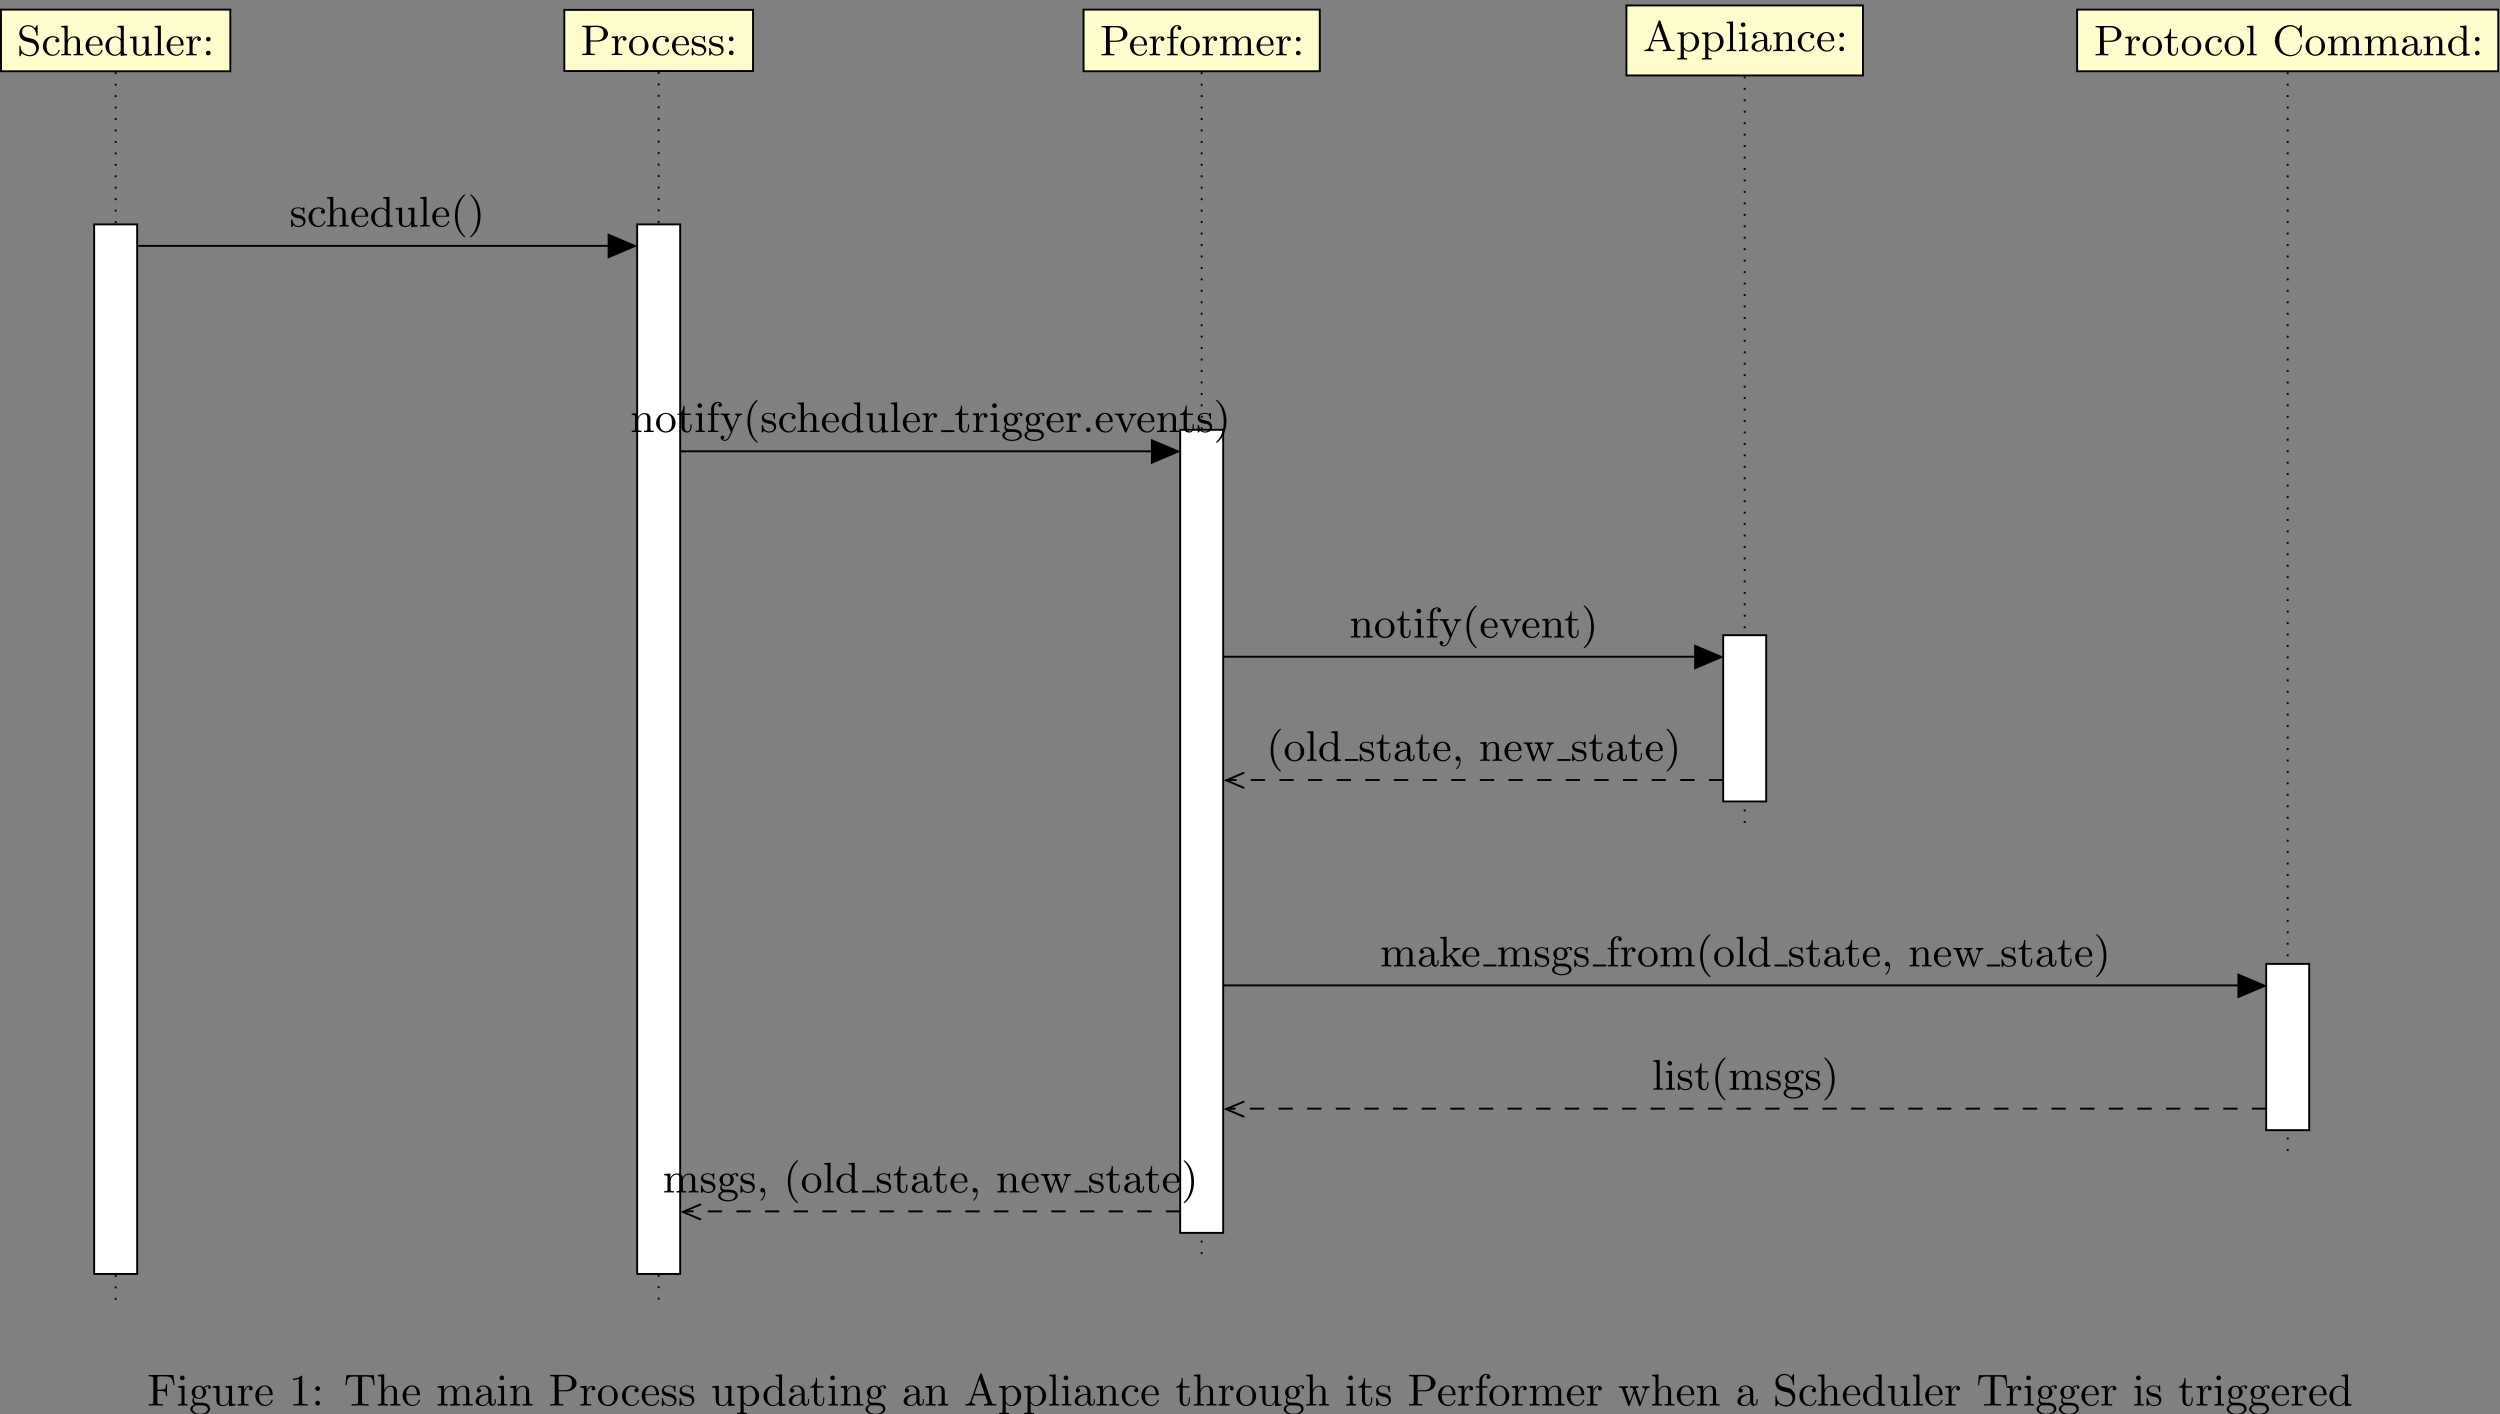 <?xml version="1.0" encoding="UTF-8"?>
<svg xmlns="http://www.w3.org/2000/svg" xmlns:xlink="http://www.w3.org/1999/xlink" width="554.398pt" height="313.639pt" viewBox="0 0 554.398 313.639" version="1.1">
<rect x="0" y="0" width="554.398" height="313.639" fill="#808080" stroke="none"/>
<defs>
<g>
<symbol overflow="visible" id="glyph0-0">
<path style="stroke:none;" d=""/>
</symbol>
<symbol overflow="visible" id="glyph0-1">
<path style="stroke:none;" d="M 1.766 -2.469 C 1.766 -3.484 2.484 -3.969 3.094 -3.969 C 3.656 -3.969 3.781 -3.5 3.781 -2.938 L 3.781 -0.734 C 3.781 -0.297 3.672 -0.297 3.047 -0.297 L 3.047 0 C 3.484 -0.016 3.672 -0.031 4.125 -0.031 C 4.578 -0.031 4.703 -0.016 5.219 0 L 5.219 -0.297 C 4.734 -0.297 4.484 -0.297 4.484 -0.594 L 4.484 -2.422 C 4.484 -3.219 4.484 -3.484 4.219 -3.828 C 4 -4.094 3.625 -4.219 3.156 -4.219 C 2.266 -4.219 1.859 -3.562 1.719 -3.281 L 1.719 -4.219 L 0.328 -4.109 L 0.328 -3.812 C 0.984 -3.812 1.062 -3.75 1.062 -3.281 L 1.062 -0.734 C 1.062 -0.297 0.969 -0.297 0.328 -0.297 L 0.328 0 C 0.781 -0.016 0.969 -0.031 1.422 -0.031 C 1.875 -0.031 2 -0.016 2.5 0 L 2.5 -0.297 C 1.875 -0.297 1.766 -0.297 1.766 -0.734 Z M 1.766 -2.469 "/>
</symbol>
<symbol overflow="visible" id="glyph0-2">
<path style="stroke:none;" d="M 4.609 -2.031 C 4.609 -3.281 3.625 -4.266 2.453 -4.266 C 1.234 -4.266 0.281 -3.25 0.281 -2.031 C 0.281 -0.844 1.266 0.109 2.438 0.109 C 3.656 0.109 4.609 -0.859 4.609 -2.031 Z M 2.453 -0.156 C 1.969 -0.156 1.578 -0.406 1.359 -0.766 C 1.109 -1.172 1.094 -1.672 1.094 -2.109 C 1.094 -2.469 1.094 -3.016 1.328 -3.406 C 1.625 -3.891 2.094 -4.031 2.438 -4.031 C 2.984 -4.031 3.375 -3.734 3.562 -3.406 C 3.781 -3 3.797 -2.516 3.797 -2.109 C 3.797 -1.766 3.797 -1.203 3.562 -0.797 C 3.281 -0.359 2.844 -0.156 2.453 -0.156 Z M 2.453 -0.156 "/>
</symbol>
<symbol overflow="visible" id="glyph0-3">
<path style="stroke:none;" d="M 3.094 -3.812 L 3.094 -4.109 L 1.719 -4.109 L 1.719 -5.859 L 1.453 -5.859 C 1.438 -5.062 1.109 -4.078 0.188 -4.047 L 0.188 -3.812 L 1.016 -3.812 L 1.016 -1.188 C 1.016 -0.109 1.781 0.109 2.281 0.109 C 2.922 0.109 3.266 -0.5 3.266 -1.188 L 3.266 -1.719 L 3 -1.719 L 3 -1.203 C 3 -0.5 2.703 -0.156 2.359 -0.156 C 1.719 -0.156 1.719 -1 1.719 -1.172 L 1.719 -3.812 Z M 3.094 -3.812 "/>
</symbol>
<symbol overflow="visible" id="glyph0-4">
<path style="stroke:none;" d="M 1.75 -4.219 L 0.375 -4.109 L 0.375 -3.812 C 0.984 -3.812 1.078 -3.75 1.078 -3.281 L 1.078 -0.734 C 1.078 -0.297 0.969 -0.297 0.344 -0.297 L 0.344 0 C 0.766 -0.016 0.969 -0.031 1.391 -0.031 C 1.547 -0.031 1.938 -0.031 2.406 0 L 2.406 -0.297 C 1.797 -0.297 1.75 -0.344 1.75 -0.719 Z M 1.781 -5.875 C 1.781 -6.156 1.547 -6.391 1.266 -6.391 C 0.969 -6.391 0.75 -6.141 0.75 -5.875 C 0.75 -5.594 0.969 -5.359 1.266 -5.359 C 1.547 -5.359 1.781 -5.578 1.781 -5.875 Z M 1.781 -5.875 "/>
</symbol>
<symbol overflow="visible" id="glyph0-5">
<path style="stroke:none;" d="M 2.859 -3.812 L 2.859 -4.109 L 1.719 -4.109 L 1.719 -5.188 C 1.719 -6.047 2.188 -6.484 2.609 -6.484 C 2.703 -6.484 2.797 -6.469 2.891 -6.422 C 2.797 -6.391 2.641 -6.266 2.641 -6.031 C 2.641 -5.781 2.828 -5.609 3.062 -5.609 C 3.312 -5.609 3.484 -5.797 3.484 -6.047 C 3.484 -6.406 3.125 -6.719 2.609 -6.719 C 1.859 -6.719 1.078 -6.156 1.078 -5.203 L 1.078 -4.109 L 0.328 -4.109 L 0.328 -3.812 L 1.078 -3.812 L 1.078 -0.734 C 1.078 -0.297 0.969 -0.297 0.344 -0.297 L 0.344 0 C 0.844 -0.016 0.969 -0.031 1.453 -0.031 C 1.844 -0.031 2.062 -0.016 2.672 0 L 2.672 -0.297 L 2.484 -0.297 C 1.781 -0.297 1.75 -0.406 1.75 -0.75 L 1.75 -3.812 Z M 2.859 -3.812 "/>
</symbol>
<symbol overflow="visible" id="glyph0-6">
<path style="stroke:none;" d="M 1.734 -3.359 C 1.672 -3.5 1.672 -3.547 1.672 -3.562 C 1.672 -3.812 2 -3.812 2.203 -3.812 L 2.203 -4.109 C 1.734 -4.094 1.547 -4.078 1.141 -4.078 C 1.109 -4.078 0.578 -4.078 0.203 -4.109 L 0.203 -3.812 C 0.625 -3.812 0.812 -3.797 0.922 -3.531 L 2.438 0 L 2.188 0.562 C 1.984 1.062 1.703 1.719 1.094 1.719 C 0.844 1.719 0.688 1.594 0.656 1.578 C 0.734 1.562 1 1.484 1 1.156 C 1 0.922 0.812 0.766 0.594 0.766 C 0.359 0.766 0.188 0.922 0.188 1.172 C 0.188 1.594 0.594 1.953 1.094 1.953 C 1.703 1.953 2.109 1.406 2.344 0.875 L 4.062 -3.156 C 4.172 -3.406 4.344 -3.797 4.953 -3.812 L 4.953 -4.109 C 4.656 -4.078 4.359 -4.078 4.234 -4.078 C 3.969 -4.078 3.672 -4.094 3.406 -4.109 L 3.406 -3.812 C 3.844 -3.797 3.844 -3.453 3.844 -3.406 C 3.844 -3.312 3.797 -3.219 3.766 -3.141 L 2.797 -0.875 Z M 1.734 -3.359 "/>
</symbol>
<symbol overflow="visible" id="glyph0-7">
<path style="stroke:none;" d="M 3.25 2.266 C 3.25 2.219 3.219 2.188 3.172 2.125 C 1.938 1 1.562 -0.719 1.562 -2.391 C 1.562 -3.859 1.844 -5.656 3.188 -6.922 C 3.234 -6.969 3.25 -7 3.25 -7.047 C 3.25 -7.109 3.203 -7.156 3.141 -7.156 C 3.016 -7.156 2.156 -6.469 1.656 -5.422 C 1.188 -4.516 0.969 -3.531 0.969 -2.391 C 0.969 -1.703 1.047 -0.625 1.578 0.5 C 2.141 1.672 3.016 2.375 3.141 2.375 C 3.203 2.375 3.25 2.328 3.25 2.266 Z M 3.25 2.266 "/>
</symbol>
<symbol overflow="visible" id="glyph0-8">
<path style="stroke:none;" d="M 3.812 -2.188 C 4.016 -2.188 4.062 -2.188 4.062 -2.391 C 4.062 -3.359 3.531 -4.266 2.312 -4.266 C 1.172 -4.266 0.281 -3.281 0.281 -2.094 C 0.281 -0.844 1.281 0.109 2.438 0.109 C 3.609 0.109 4.062 -0.922 4.062 -1.141 C 4.062 -1.203 4.016 -1.266 3.938 -1.266 C 3.844 -1.266 3.812 -1.188 3.797 -1.156 C 3.484 -0.188 2.625 -0.156 2.484 -0.156 C 2.031 -0.156 1.641 -0.422 1.422 -0.75 C 1.109 -1.203 1.094 -1.781 1.094 -2.188 Z M 1.109 -2.406 C 1.188 -3.875 2.047 -4.031 2.312 -4.031 C 2.844 -4.031 3.406 -3.625 3.422 -2.406 Z M 1.109 -2.406 "/>
</symbol>
<symbol overflow="visible" id="glyph0-9">
<path style="stroke:none;" d="M 1.719 -3.391 C 1.688 -3.438 1.672 -3.5 1.672 -3.562 C 1.672 -3.812 2.016 -3.812 2.188 -3.812 L 2.188 -4.109 C 1.781 -4.094 1.562 -4.078 1.141 -4.078 C 0.812 -4.078 0.531 -4.078 0.188 -4.109 L 0.188 -3.812 C 0.641 -3.812 0.812 -3.812 0.969 -3.453 L 2.359 -0.078 C 2.406 0.078 2.484 0.109 2.578 0.109 C 2.656 0.109 2.734 0.078 2.797 -0.078 L 4.094 -3.203 C 4.297 -3.688 4.625 -3.797 4.969 -3.812 L 4.969 -4.109 C 4.688 -4.078 4.25 -4.078 4.234 -4.078 C 3.969 -4.078 3.672 -4.094 3.406 -4.109 L 3.406 -3.812 C 3.672 -3.797 3.844 -3.656 3.844 -3.406 C 3.844 -3.312 3.828 -3.281 3.797 -3.188 L 2.797 -0.781 Z M 1.719 -3.391 "/>
</symbol>
<symbol overflow="visible" id="glyph0-10">
<path style="stroke:none;" d="M 2.844 -2.391 C 2.844 -3.172 2.719 -4.219 2.234 -5.281 C 1.672 -6.453 0.781 -7.156 0.672 -7.156 C 0.578 -7.156 0.547 -7.078 0.547 -7.047 C 0.547 -7 0.578 -6.969 0.641 -6.906 C 1.188 -6.406 2.234 -5.109 2.234 -2.391 C 2.234 -1.031 1.984 0.875 0.609 2.156 C 0.594 2.188 0.547 2.219 0.547 2.266 C 0.547 2.297 0.578 2.375 0.672 2.375 C 0.781 2.375 1.641 1.688 2.156 0.641 C 2.609 -0.266 2.844 -1.25 2.844 -2.391 Z M 2.844 -2.391 "/>
</symbol>
<symbol overflow="visible" id="glyph0-11">
<path style="stroke:none;" d="M 1.75 -6.609 L 0.344 -6.516 L 0.344 -6.219 C 0.984 -6.219 1.078 -6.141 1.078 -5.688 L 1.078 -0.734 C 1.078 -0.297 0.969 -0.297 0.344 -0.297 L 0.344 0 C 0.797 -0.016 0.969 -0.031 1.406 -0.031 C 1.859 -0.031 2.016 -0.016 2.484 0 L 2.484 -0.297 C 1.859 -0.297 1.75 -0.297 1.75 -0.734 Z M 1.75 -6.609 "/>
</symbol>
<symbol overflow="visible" id="glyph0-12">
<path style="stroke:none;" d="M 3.703 -1.141 C 3.703 -0.969 3.703 -0.938 3.562 -0.75 C 3.266 -0.312 2.828 -0.141 2.453 -0.141 C 2.047 -0.141 1.656 -0.359 1.406 -0.766 C 1.156 -1.172 1.141 -1.734 1.141 -2.047 C 1.141 -2.484 1.203 -3 1.453 -3.375 C 1.656 -3.672 2.047 -3.969 2.547 -3.969 C 2.953 -3.969 3.344 -3.781 3.594 -3.406 C 3.703 -3.266 3.703 -3.25 3.703 -3.062 Z M 3.734 -3.656 C 3.688 -3.703 3.266 -4.219 2.516 -4.219 C 1.344 -4.219 0.328 -3.281 0.328 -2.047 C 0.328 -0.859 1.281 0.109 2.406 0.109 C 3.109 0.109 3.531 -0.312 3.703 -0.5 L 3.703 0.109 L 5.141 0 L 5.141 -0.297 C 4.5 -0.297 4.406 -0.359 4.406 -0.828 L 4.406 -6.609 L 3 -6.516 L 3 -6.219 C 3.656 -6.219 3.734 -6.141 3.734 -5.688 Z M 3.734 -3.656 "/>
</symbol>
<symbol overflow="visible" id="glyph0-13">
<path style="stroke:none;" d="M 3.281 -4.016 C 3.281 -4.188 3.281 -4.266 3.172 -4.266 C 3.109 -4.266 3.094 -4.266 2.969 -4.156 C 2.953 -4.141 2.875 -4.047 2.812 -4 C 2.516 -4.219 2.219 -4.266 1.891 -4.266 C 0.641 -4.266 0.328 -3.578 0.328 -3.094 C 0.328 -2.781 0.453 -2.531 0.672 -2.328 C 1 -2.031 1.359 -1.969 1.844 -1.875 C 2.328 -1.781 2.5 -1.75 2.703 -1.594 C 2.797 -1.516 3.047 -1.328 3.047 -0.969 C 3.047 -0.141 2.078 -0.141 1.938 -0.141 C 0.969 -0.141 0.719 -0.938 0.609 -1.453 C 0.578 -1.547 0.578 -1.609 0.453 -1.609 C 0.328 -1.609 0.328 -1.531 0.328 -1.359 L 0.328 -0.141 C 0.328 0.016 0.328 0.109 0.438 0.109 C 0.5 0.109 0.5 0.094 0.672 -0.078 C 0.719 -0.141 0.812 -0.266 0.875 -0.312 C 1.266 0.078 1.703 0.109 1.938 0.109 C 3.109 0.109 3.531 -0.578 3.531 -1.219 C 3.531 -1.656 3.344 -1.906 3.125 -2.125 C 2.797 -2.438 2.453 -2.5 1.75 -2.641 C 1.5 -2.688 0.812 -2.812 0.812 -3.359 C 0.812 -3.656 1.031 -4.062 1.891 -4.062 C 2.922 -4.062 3 -3.266 3.016 -3.031 C 3.016 -2.922 3.016 -2.859 3.141 -2.859 C 3.281 -2.859 3.281 -2.922 3.281 -3.109 Z M 3.281 -4.016 "/>
</symbol>
<symbol overflow="visible" id="glyph0-14">
<path style="stroke:none;" d="M 3.266 -0.688 C 3.312 -0.281 3.578 0.062 4 0.062 C 4.234 0.062 4.828 -0.078 4.828 -0.844 L 4.828 -1.375 L 4.562 -1.375 L 4.562 -0.859 C 4.562 -0.75 4.562 -0.281 4.219 -0.281 C 3.875 -0.281 3.875 -0.734 3.875 -0.891 L 3.875 -2.547 C 3.875 -3.094 3.875 -3.422 3.453 -3.812 C 3.094 -4.125 2.641 -4.266 2.156 -4.266 C 1.359 -4.266 0.703 -3.875 0.703 -3.266 C 0.703 -2.969 0.891 -2.797 1.141 -2.797 C 1.406 -2.797 1.578 -3 1.578 -3.234 C 1.578 -3.656 1.156 -3.703 1.156 -3.703 C 1.406 -3.953 1.875 -4.031 2.141 -4.031 C 2.625 -4.031 3.172 -3.672 3.172 -2.828 L 3.172 -2.516 C 2.656 -2.5 1.938 -2.453 1.312 -2.141 C 0.625 -1.812 0.406 -1.312 0.406 -0.938 C 0.406 -0.156 1.328 0.109 1.969 0.109 C 2.766 0.109 3.125 -0.422 3.266 -0.688 Z M 3.172 -1.344 C 3.172 -0.422 2.453 -0.141 2.047 -0.141 C 1.594 -0.141 1.172 -0.453 1.172 -0.938 C 1.172 -1.562 1.719 -2.234 3.172 -2.281 Z M 3.172 -1.344 "/>
</symbol>
<symbol overflow="visible" id="glyph0-15">
<path style="stroke:none;" d="M 1.734 -0.156 C 1.734 0.156 1.734 0.938 1.016 1.625 C 0.969 1.672 0.969 1.719 0.969 1.719 C 0.969 1.766 1.031 1.844 1.094 1.844 C 1.203 1.844 1.969 1.109 1.969 -0.016 C 1.969 -0.672 1.719 -1.031 1.359 -1.031 C 1.016 -1.031 0.844 -0.766 0.844 -0.516 C 0.844 -0.25 1.016 0 1.359 0 C 1.594 0 1.734 -0.141 1.734 -0.156 Z M 1.734 -0.156 "/>
</symbol>
<symbol overflow="visible" id="glyph0-16">
<path style="stroke:none;" d="M 6.078 -3.188 C 6.281 -3.766 6.672 -3.797 6.875 -3.812 L 6.875 -4.109 C 6.484 -4.078 6.469 -4.078 6.156 -4.078 C 5.797 -4.078 5.656 -4.078 5.281 -4.109 L 5.281 -3.812 C 5.688 -3.797 5.828 -3.547 5.828 -3.359 C 5.828 -3.266 5.797 -3.203 5.781 -3.141 L 4.906 -0.75 L 3.938 -3.359 C 3.891 -3.484 3.891 -3.516 3.891 -3.547 C 3.891 -3.797 4.188 -3.812 4.438 -3.812 L 4.438 -4.109 C 4 -4.078 3.609 -4.078 3.453 -4.078 C 3.156 -4.078 2.875 -4.078 2.578 -4.109 L 2.578 -3.812 C 2.875 -3.812 3.062 -3.797 3.172 -3.672 C 3.266 -3.562 3.391 -3.188 3.391 -3.156 C 3.391 -3.141 3.344 -3.031 3.344 -3.016 L 2.547 -0.875 L 1.656 -3.359 C 1.594 -3.5 1.594 -3.516 1.594 -3.562 C 1.594 -3.812 1.969 -3.812 2.141 -3.812 L 2.141 -4.109 C 1.703 -4.094 1.484 -4.078 1.109 -4.078 C 0.797 -4.078 0.516 -4.078 0.188 -4.109 L 0.188 -3.812 C 0.641 -3.812 0.766 -3.797 0.891 -3.469 L 2.109 -0.109 C 2.156 0.016 2.188 0.109 2.328 0.109 C 2.484 0.109 2.516 0 2.547 -0.094 L 3.531 -2.766 L 4.516 -0.094 C 4.547 0 4.578 0.109 4.734 0.109 C 4.875 0.109 4.906 0.016 4.938 -0.078 Z M 6.078 -3.188 "/>
</symbol>
<symbol overflow="visible" id="glyph0-17">
<path style="stroke:none;" d="M 1.766 -2.469 C 1.766 -3.5 2.516 -3.969 3.094 -3.969 C 3.609 -3.969 3.781 -3.609 3.781 -2.938 L 3.781 -0.734 C 3.781 -0.297 3.672 -0.297 3.047 -0.297 L 3.047 0 C 3.5 -0.016 3.672 -0.031 4.141 -0.031 C 4.594 -0.031 4.719 -0.016 5.219 0 L 5.219 -0.297 C 4.594 -0.297 4.484 -0.297 4.484 -0.734 L 4.484 -2.469 C 4.484 -3.5 5.234 -3.969 5.797 -3.969 C 6.328 -3.969 6.5 -3.609 6.5 -2.938 L 6.5 -0.734 C 6.5 -0.297 6.391 -0.297 5.766 -0.297 L 5.766 0 C 6.219 -0.016 6.391 -0.031 6.859 -0.031 C 7.312 -0.031 7.438 -0.016 7.938 0 L 7.938 -0.297 C 7.453 -0.297 7.219 -0.297 7.203 -0.594 L 7.203 -2.422 C 7.203 -3.25 7.203 -3.516 6.891 -3.875 C 6.688 -4.094 6.312 -4.219 5.875 -4.219 C 5.188 -4.219 4.719 -3.812 4.453 -3.312 C 4.344 -3.875 3.953 -4.219 3.156 -4.219 C 2.391 -4.219 1.922 -3.719 1.719 -3.281 L 1.719 -4.219 L 0.328 -4.109 L 0.328 -3.812 C 0.984 -3.812 1.062 -3.75 1.062 -3.281 L 1.062 -0.734 C 1.062 -0.297 0.969 -0.297 0.328 -0.297 L 0.328 0 C 0.781 -0.016 0.969 -0.031 1.422 -0.031 C 1.875 -0.031 2 -0.016 2.5 0 L 2.5 -0.297 C 1.875 -0.297 1.766 -0.297 1.766 -0.734 Z M 1.766 -2.469 "/>
</symbol>
<symbol overflow="visible" id="glyph0-18">
<path style="stroke:none;" d="M 1.703 -2.062 L 1.703 -6.609 L 0.281 -6.516 L 0.281 -6.219 C 0.938 -6.219 1.016 -6.141 1.016 -5.688 L 1.016 -0.734 C 1.016 -0.297 0.922 -0.297 0.281 -0.297 L 0.281 0 C 0.703 -0.016 0.938 -0.031 1.344 -0.031 C 1.734 -0.031 1.969 -0.016 2.406 0 L 2.406 -0.297 C 1.766 -0.297 1.672 -0.297 1.672 -0.734 L 1.672 -1.703 L 2.281 -2.219 L 3.203 -0.969 C 3.359 -0.75 3.438 -0.641 3.438 -0.5 C 3.438 -0.406 3.406 -0.297 3.109 -0.297 L 3.109 0 C 3.531 -0.016 3.766 -0.031 4.141 -0.031 C 4.406 -0.031 4.719 -0.031 5 0 L 5 -0.297 C 4.688 -0.297 4.453 -0.312 4.109 -0.766 L 2.75 -2.609 C 3.688 -3.406 4.125 -3.781 4.781 -3.812 L 4.781 -4.109 C 4.438 -4.078 4.422 -4.078 4.062 -4.078 C 3.781 -4.078 3.531 -4.094 3.016 -4.109 L 3.016 -3.812 C 3.172 -3.797 3.281 -3.734 3.281 -3.578 C 3.281 -3.406 3.125 -3.281 3.047 -3.203 Z M 1.703 -2.062 "/>
</symbol>
<symbol overflow="visible" id="glyph0-19">
<path style="stroke:none;" d="M 1.188 -1.703 C 1.438 -1.547 1.719 -1.406 2.156 -1.406 C 3.062 -1.406 3.75 -2.062 3.75 -2.812 C 3.75 -3.281 3.484 -3.609 3.359 -3.734 C 3.75 -4.078 4.188 -4.078 4.312 -4.078 C 4.266 -4.047 4.188 -4 4.188 -3.828 C 4.188 -3.734 4.25 -3.547 4.469 -3.547 C 4.609 -3.547 4.75 -3.641 4.75 -3.844 C 4.75 -4.016 4.625 -4.312 4.234 -4.312 C 3.969 -4.312 3.531 -4.219 3.203 -3.875 C 2.938 -4.078 2.578 -4.219 2.172 -4.219 C 1.266 -4.219 0.578 -3.562 0.578 -2.812 C 0.578 -2.328 0.875 -1.984 1.016 -1.844 C 1 -1.828 0.734 -1.484 0.734 -1.047 C 0.734 -0.719 0.891 -0.375 1.141 -0.203 C 0.656 -0.062 0.281 0.297 0.281 0.75 C 0.281 1.422 1.219 1.969 2.438 1.969 C 3.609 1.969 4.609 1.453 4.609 0.719 C 4.609 0.328 4.438 -0.078 4.078 -0.312 C 3.547 -0.641 3 -0.641 2.094 -0.641 C 1.891 -0.641 1.594 -0.641 1.516 -0.672 C 1.234 -0.719 1.062 -0.984 1.062 -1.281 C 1.062 -1.438 1.109 -1.578 1.188 -1.703 Z M 2.156 -1.672 C 1.312 -1.672 1.312 -2.609 1.312 -2.812 C 1.312 -3.062 1.328 -3.391 1.5 -3.625 C 1.641 -3.812 1.891 -3.953 2.156 -3.953 C 3.016 -3.953 3.016 -3.031 3.016 -2.812 C 3.016 -2.594 3.016 -1.672 2.156 -1.672 Z M 2.609 -0.047 C 2.906 -0.047 4.078 -0.031 4.078 0.734 C 4.078 1.281 3.344 1.703 2.453 1.703 C 1.516 1.703 0.812 1.266 0.812 0.734 C 0.812 0.578 0.906 -0.047 1.719 -0.047 Z M 2.609 -0.047 "/>
</symbol>
<symbol overflow="visible" id="glyph0-20">
<path style="stroke:none;" d="M 1.703 -2.188 C 1.703 -2.578 1.797 -3.969 2.891 -3.969 C 2.875 -3.953 2.719 -3.844 2.719 -3.609 C 2.719 -3.359 2.922 -3.188 3.141 -3.188 C 3.344 -3.188 3.562 -3.344 3.562 -3.625 C 3.562 -3.922 3.266 -4.219 2.844 -4.219 C 2.266 -4.219 1.875 -3.812 1.656 -3.219 L 1.641 -3.219 L 1.641 -4.219 L 0.281 -4.109 L 0.281 -3.812 C 0.938 -3.812 1.016 -3.75 1.016 -3.281 L 1.016 -0.734 C 1.016 -0.297 0.922 -0.297 0.281 -0.297 L 0.281 0 C 0.797 -0.016 0.922 -0.031 1.406 -0.031 C 1.781 -0.031 2.016 -0.016 2.609 0 L 2.609 -0.297 L 2.422 -0.297 C 1.719 -0.297 1.703 -0.406 1.703 -0.75 Z M 1.703 -2.188 "/>
</symbol>
<symbol overflow="visible" id="glyph0-21">
<path style="stroke:none;" d="M 3.469 -3.75 C 3.266 -3.703 3.078 -3.578 3.078 -3.297 C 3.078 -3.047 3.266 -2.859 3.516 -2.859 C 3.766 -2.859 3.969 -3.016 3.969 -3.312 C 3.969 -3.906 3.297 -4.266 2.453 -4.266 C 1.234 -4.266 0.328 -3.25 0.328 -2.062 C 0.328 -0.828 1.312 0.109 2.438 0.109 C 3.766 0.109 4.062 -1.047 4.062 -1.141 C 4.062 -1.25 3.969 -1.25 3.938 -1.25 C 3.828 -1.25 3.828 -1.234 3.781 -1.062 C 3.562 -0.406 3.016 -0.156 2.531 -0.156 C 1.922 -0.156 1.141 -0.656 1.141 -2.062 C 1.141 -3.562 1.906 -4 2.484 -4 C 2.609 -4 3.109 -3.984 3.469 -3.75 Z M 3.469 -3.75 "/>
</symbol>
<symbol overflow="visible" id="glyph0-22">
<path style="stroke:none;" d="M 1.75 -6.609 L 0.328 -6.516 L 0.328 -6.219 C 0.984 -6.219 1.062 -6.141 1.062 -5.688 L 1.062 -0.734 C 1.062 -0.297 0.969 -0.297 0.328 -0.297 L 0.328 0 C 0.781 -0.016 0.969 -0.031 1.422 -0.031 C 1.875 -0.031 2 -0.016 2.5 0 L 2.5 -0.297 C 1.875 -0.297 1.766 -0.297 1.766 -0.734 L 1.766 -2.469 C 1.766 -3.484 2.484 -3.969 3.094 -3.969 C 3.656 -3.969 3.781 -3.5 3.781 -2.938 L 3.781 -0.734 C 3.781 -0.297 3.672 -0.297 3.047 -0.297 L 3.047 0 C 3.484 -0.016 3.672 -0.031 4.125 -0.031 C 4.578 -0.031 4.703 -0.016 5.219 0 L 5.219 -0.297 C 4.734 -0.297 4.484 -0.297 4.484 -0.594 L 4.484 -2.422 C 4.484 -3.219 4.484 -3.484 4.219 -3.828 C 4 -4.094 3.625 -4.219 3.156 -4.219 C 2.516 -4.219 2.047 -3.875 1.75 -3.344 Z M 1.75 -6.609 "/>
</symbol>
<symbol overflow="visible" id="glyph0-23">
<path style="stroke:none;" d="M 3.781 -1.594 C 3.781 -0.75 3.297 -0.141 2.609 -0.141 C 1.828 -0.141 1.766 -0.547 1.766 -1.062 L 1.766 -4.219 L 0.328 -4.109 L 0.328 -3.812 C 1.062 -3.812 1.062 -3.781 1.062 -2.938 L 1.062 -1.5 C 1.062 -0.891 1.062 -0.484 1.5 -0.156 C 1.781 0.031 2.172 0.109 2.547 0.109 C 3.047 0.109 3.516 -0.109 3.797 -0.688 L 3.797 0.109 L 5.219 0 L 5.219 -0.297 C 4.562 -0.297 4.484 -0.359 4.484 -0.828 L 4.484 -4.219 L 3.047 -4.109 L 3.047 -3.812 C 3.688 -3.812 3.781 -3.75 3.781 -3.281 Z M 3.781 -1.594 "/>
</symbol>
<symbol overflow="visible" id="glyph0-24">
<path style="stroke:none;" d="M 1.875 -0.516 C 1.875 -0.797 1.641 -1.031 1.359 -1.031 C 1.062 -1.031 0.844 -0.797 0.844 -0.516 C 0.844 -0.234 1.062 0 1.359 0 C 1.641 0 1.875 -0.234 1.875 -0.516 Z M 1.875 -0.516 "/>
</symbol>
<symbol overflow="visible" id="glyph0-25">
<path style="stroke:none;" d="M 2.156 -3.984 C 1.406 -4.172 1.156 -4.781 1.156 -5.203 C 1.156 -5.844 1.672 -6.453 2.469 -6.453 C 3.703 -6.453 4.188 -5.531 4.328 -4.578 C 4.359 -4.391 4.359 -4.344 4.484 -4.344 C 4.609 -4.344 4.609 -4.406 4.609 -4.609 L 4.609 -6.453 C 4.609 -6.641 4.609 -6.719 4.5 -6.719 C 4.438 -6.719 4.422 -6.703 4.359 -6.594 C 4.234 -6.422 4.328 -6.547 4.016 -6.047 C 3.844 -6.25 3.359 -6.719 2.453 -6.719 C 1.344 -6.719 0.547 -5.859 0.547 -4.875 C 0.547 -4.141 0.984 -3.672 1.031 -3.625 C 1.469 -3.219 1.641 -3.172 2.781 -2.891 C 3.547 -2.719 3.625 -2.703 3.953 -2.375 C 3.953 -2.359 4.281 -2.016 4.281 -1.453 C 4.281 -0.797 3.812 -0.078 2.938 -0.078 C 2.219 -0.078 0.891 -0.391 0.812 -1.969 C 0.797 -2.109 0.797 -2.156 0.672 -2.156 C 0.547 -2.156 0.547 -2.094 0.547 -1.891 L 0.547 -0.062 C 0.547 0.141 0.547 0.203 0.656 0.203 C 0.719 0.203 0.734 0.203 0.797 0.078 C 0.922 -0.078 0.828 0.031 1.141 -0.453 C 1.734 0.109 2.484 0.203 2.953 0.203 C 4.125 0.203 4.891 -0.75 4.891 -1.766 C 4.891 -2.312 4.688 -2.719 4.453 -3.016 C 4.047 -3.531 3.625 -3.641 3 -3.781 Z M 2.156 -3.984 "/>
</symbol>
<symbol overflow="visible" id="glyph0-26">
<path style="stroke:none;" d="M 1.875 -3.594 C 1.875 -3.875 1.641 -4.109 1.359 -4.109 C 1.062 -4.109 0.844 -3.875 0.844 -3.594 C 0.844 -3.312 1.062 -3.078 1.359 -3.078 C 1.641 -3.078 1.875 -3.312 1.875 -3.594 Z M 1.875 -0.516 C 1.875 -0.797 1.641 -1.031 1.359 -1.031 C 1.062 -1.031 0.844 -0.797 0.844 -0.516 C 0.844 -0.234 1.062 0 1.359 0 C 1.641 0 1.875 -0.234 1.875 -0.516 Z M 1.875 -0.516 "/>
</symbol>
<symbol overflow="visible" id="glyph0-27">
<path style="stroke:none;" d="M 3.797 -3 C 5.141 -3 6.109 -3.828 6.109 -4.734 C 6.109 -5.688 5.125 -6.516 3.797 -6.516 L 0.375 -6.516 L 0.375 -6.219 L 0.594 -6.219 C 1.328 -6.219 1.359 -6.109 1.359 -5.75 L 1.359 -0.75 C 1.359 -0.406 1.328 -0.297 0.594 -0.297 L 0.375 -0.297 L 0.375 0 C 0.812 -0.031 1.344 -0.031 1.781 -0.031 C 2.219 -0.031 2.75 -0.031 3.188 0 L 3.188 -0.297 L 2.969 -0.297 C 2.234 -0.297 2.219 -0.406 2.219 -0.75 L 2.219 -3 Z M 2.188 -5.828 C 2.188 -6.141 2.203 -6.219 2.656 -6.219 L 3.562 -6.219 C 5.141 -6.219 5.141 -5.172 5.141 -4.734 C 5.141 -4.312 5.141 -3.266 3.562 -3.266 L 2.188 -3.266 Z M 2.188 -5.828 "/>
</symbol>
<symbol overflow="visible" id="glyph0-28">
<path style="stroke:none;" d="M 3.891 -6.625 C 3.844 -6.75 3.828 -6.828 3.672 -6.828 C 3.516 -6.828 3.5 -6.766 3.438 -6.609 L 1.391 -0.953 C 1.281 -0.641 1.062 -0.312 0.328 -0.297 L 0.328 0 C 0.688 -0.031 0.938 -0.031 1.297 -0.031 C 1.625 -0.031 1.844 -0.016 2.375 0 L 2.375 -0.297 C 1.828 -0.312 1.672 -0.594 1.672 -0.781 C 1.672 -0.875 1.688 -0.922 1.703 -0.969 L 2.156 -2.188 L 4.625 -2.188 L 5.141 -0.75 C 5.172 -0.656 5.188 -0.625 5.188 -0.578 C 5.188 -0.297 4.656 -0.297 4.406 -0.297 L 4.406 0 C 4.828 -0.031 5.328 -0.031 5.766 -0.031 C 6.203 -0.031 6.219 -0.031 7.016 0 L 7.016 -0.297 L 6.859 -0.297 C 6.266 -0.297 6.156 -0.375 6.062 -0.641 Z M 4.516 -2.484 L 2.266 -2.484 L 3.391 -5.609 Z M 4.516 -2.484 "/>
</symbol>
<symbol overflow="visible" id="glyph0-29">
<path style="stroke:none;" d="M 1.719 -3.203 C 2.047 -3.75 2.578 -3.953 2.969 -3.953 C 3.719 -3.953 4.297 -3.094 4.297 -2.062 C 4.297 -0.969 3.641 -0.141 2.875 -0.141 C 2.438 -0.141 2.078 -0.375 1.844 -0.719 C 1.719 -0.906 1.719 -0.922 1.719 -1.109 Z M 1.719 -0.453 C 1.969 -0.203 2.297 0.109 2.922 0.109 C 4.062 0.109 5.109 -0.812 5.109 -2.062 C 5.109 -3.266 4.172 -4.219 3.047 -4.219 C 2.531 -4.219 2.062 -4 1.703 -3.609 L 1.703 -4.219 L 0.281 -4.109 L 0.281 -3.812 C 0.969 -3.812 1.016 -3.75 1.016 -3.344 L 1.016 1.109 C 1.016 1.547 0.922 1.547 0.281 1.547 L 0.281 1.844 C 0.734 1.828 0.922 1.828 1.375 1.828 C 1.828 1.828 1.953 1.828 2.453 1.844 L 2.453 1.547 C 1.828 1.547 1.719 1.547 1.719 1.109 Z M 1.719 -0.453 "/>
</symbol>
<symbol overflow="visible" id="glyph0-30">
<path style="stroke:none;" d="M 5.766 -5.891 C 5.469 -6.188 4.922 -6.719 3.953 -6.719 C 2.109 -6.719 0.547 -5.188 0.547 -3.266 C 0.547 -1.297 2.125 0.203 3.953 0.203 C 5.531 0.203 6.516 -1.094 6.516 -2.219 C 6.516 -2.312 6.516 -2.391 6.391 -2.391 C 6.266 -2.391 6.266 -2.328 6.25 -2.234 C 6.172 -0.797 5.031 -0.078 4.047 -0.078 C 3.234 -0.078 1.516 -0.594 1.516 -3.266 C 1.516 -5.922 3.25 -6.422 4.047 -6.422 C 4.984 -6.422 5.984 -5.703 6.219 -4.172 C 6.234 -4.047 6.25 -4 6.359 -4 C 6.516 -4 6.516 -4.047 6.516 -4.234 L 6.516 -6.469 C 6.516 -6.641 6.516 -6.719 6.406 -6.719 C 6.344 -6.719 6.312 -6.688 6.25 -6.609 Z M 5.766 -5.891 "/>
</symbol>
<symbol overflow="visible" id="glyph1-0">
<path style="stroke:none;" d=""/>
</symbol>
<symbol overflow="visible" id="glyph1-1">
<path style="stroke:none;" d="M 5.797 -6.781 L 0.328 -6.781 L 0.328 -6.469 L 0.562 -6.469 C 1.328 -6.469 1.359 -6.359 1.359 -6 L 1.359 -0.781 C 1.359 -0.422 1.328 -0.312 0.562 -0.312 L 0.328 -0.312 L 0.328 0 C 0.672 -0.031 1.453 -0.031 1.844 -0.031 C 2.25 -0.031 3.156 -0.031 3.516 0 L 3.516 -0.312 L 3.188 -0.312 C 2.25 -0.312 2.25 -0.438 2.25 -0.781 L 2.25 -3.234 L 3.094 -3.234 C 4.062 -3.234 4.156 -2.922 4.156 -2.078 L 4.406 -2.078 L 4.406 -4.719 L 4.156 -4.719 C 4.156 -3.875 4.062 -3.547 3.094 -3.547 L 2.25 -3.547 L 2.25 -6.078 C 2.25 -6.406 2.266 -6.469 2.734 -6.469 L 3.922 -6.469 C 5.422 -6.469 5.672 -5.906 5.828 -4.531 L 6.078 -4.531 Z M 5.797 -6.781 "/>
</symbol>
<symbol overflow="visible" id="glyph1-2">
<path style="stroke:none;" d="M 1.766 -4.406 L 0.375 -4.297 L 0.375 -3.984 C 1.016 -3.984 1.109 -3.922 1.109 -3.438 L 1.109 -0.75 C 1.109 -0.312 1 -0.312 0.328 -0.312 L 0.328 0 C 0.641 -0.016 1.188 -0.031 1.422 -0.031 C 1.781 -0.031 2.125 -0.016 2.469 0 L 2.469 -0.312 C 1.797 -0.312 1.766 -0.359 1.766 -0.75 Z M 1.797 -6.141 C 1.797 -6.453 1.562 -6.672 1.281 -6.672 C 0.969 -6.672 0.75 -6.406 0.75 -6.141 C 0.75 -5.875 0.969 -5.609 1.281 -5.609 C 1.562 -5.609 1.797 -5.828 1.797 -6.141 Z M 1.797 -6.141 "/>
</symbol>
<symbol overflow="visible" id="glyph1-3">
<path style="stroke:none;" d="M 2.219 -1.719 C 1.344 -1.719 1.344 -2.719 1.344 -2.938 C 1.344 -3.203 1.359 -3.531 1.5 -3.781 C 1.578 -3.891 1.812 -4.172 2.219 -4.172 C 3.078 -4.172 3.078 -3.188 3.078 -2.953 C 3.078 -2.688 3.078 -2.359 2.922 -2.109 C 2.844 -2 2.609 -1.719 2.219 -1.719 Z M 1.062 -1.328 C 1.062 -1.359 1.062 -1.594 1.219 -1.797 C 1.609 -1.516 2.031 -1.484 2.219 -1.484 C 3.141 -1.484 3.828 -2.172 3.828 -2.938 C 3.828 -3.312 3.672 -3.672 3.422 -3.906 C 3.781 -4.25 4.141 -4.297 4.312 -4.297 C 4.344 -4.297 4.391 -4.297 4.422 -4.281 C 4.312 -4.25 4.25 -4.141 4.25 -4.016 C 4.25 -3.844 4.391 -3.734 4.547 -3.734 C 4.641 -3.734 4.828 -3.797 4.828 -4.031 C 4.828 -4.203 4.719 -4.516 4.328 -4.516 C 4.125 -4.516 3.688 -4.453 3.266 -4.047 C 2.844 -4.375 2.438 -4.406 2.219 -4.406 C 1.281 -4.406 0.594 -3.719 0.594 -2.953 C 0.594 -2.516 0.812 -2.141 1.062 -1.922 C 0.938 -1.781 0.75 -1.453 0.75 -1.094 C 0.75 -0.781 0.891 -0.406 1.203 -0.203 C 0.594 -0.047 0.281 0.391 0.281 0.781 C 0.281 1.5 1.266 2.047 2.484 2.047 C 3.656 2.047 4.688 1.547 4.688 0.766 C 4.688 0.422 4.562 -0.094 4.047 -0.375 C 3.516 -0.641 2.938 -0.641 2.328 -0.641 C 2.078 -0.641 1.656 -0.641 1.578 -0.656 C 1.266 -0.703 1.062 -1 1.062 -1.328 Z M 2.5 1.828 C 1.484 1.828 0.797 1.312 0.797 0.781 C 0.797 0.328 1.172 -0.047 1.609 -0.062 L 2.203 -0.062 C 3.062 -0.062 4.172 -0.062 4.172 0.781 C 4.172 1.328 3.469 1.828 2.5 1.828 Z M 2.5 1.828 "/>
</symbol>
<symbol overflow="visible" id="glyph1-4">
<path style="stroke:none;" d="M 3.891 -0.781 L 3.891 0.109 L 5.328 0 L 5.328 -0.312 C 4.641 -0.312 4.562 -0.375 4.562 -0.875 L 4.562 -4.406 L 3.094 -4.297 L 3.094 -3.984 C 3.781 -3.984 3.875 -3.922 3.875 -3.422 L 3.875 -1.656 C 3.875 -0.781 3.391 -0.109 2.656 -0.109 C 1.828 -0.109 1.781 -0.578 1.781 -1.094 L 1.781 -4.406 L 0.312 -4.297 L 0.312 -3.984 C 1.094 -3.984 1.094 -3.953 1.094 -3.078 L 1.094 -1.578 C 1.094 -0.797 1.094 0.109 2.609 0.109 C 3.172 0.109 3.609 -0.172 3.891 -0.781 Z M 3.891 -0.781 "/>
</symbol>
<symbol overflow="visible" id="glyph1-5">
<path style="stroke:none;" d="M 1.672 -3.312 L 1.672 -4.406 L 0.281 -4.297 L 0.281 -3.984 C 0.984 -3.984 1.062 -3.922 1.062 -3.422 L 1.062 -0.75 C 1.062 -0.312 0.953 -0.312 0.281 -0.312 L 0.281 0 C 0.672 -0.016 1.141 -0.031 1.422 -0.031 C 1.812 -0.031 2.281 -0.031 2.688 0 L 2.688 -0.312 L 2.469 -0.312 C 1.734 -0.312 1.719 -0.422 1.719 -0.781 L 1.719 -2.312 C 1.719 -3.297 2.141 -4.188 2.891 -4.188 C 2.953 -4.188 2.984 -4.188 3 -4.172 C 2.969 -4.172 2.766 -4.047 2.766 -3.781 C 2.766 -3.516 2.984 -3.359 3.203 -3.359 C 3.375 -3.359 3.625 -3.484 3.625 -3.797 C 3.625 -4.109 3.312 -4.406 2.891 -4.406 C 2.156 -4.406 1.797 -3.734 1.672 -3.312 Z M 1.672 -3.312 "/>
</symbol>
<symbol overflow="visible" id="glyph1-6">
<path style="stroke:none;" d="M 1.109 -2.516 C 1.172 -4 2.016 -4.25 2.359 -4.25 C 3.375 -4.25 3.484 -2.906 3.484 -2.516 Z M 1.109 -2.297 L 3.891 -2.297 C 4.109 -2.297 4.141 -2.297 4.141 -2.516 C 4.141 -3.5 3.594 -4.469 2.359 -4.469 C 1.203 -4.469 0.281 -3.438 0.281 -2.188 C 0.281 -0.859 1.328 0.109 2.469 0.109 C 3.688 0.109 4.141 -1 4.141 -1.188 C 4.141 -1.281 4.062 -1.312 4 -1.312 C 3.922 -1.312 3.891 -1.25 3.875 -1.172 C 3.531 -0.141 2.625 -0.141 2.531 -0.141 C 2.031 -0.141 1.641 -0.438 1.406 -0.812 C 1.109 -1.281 1.109 -1.938 1.109 -2.297 Z M 1.109 -2.297 "/>
</symbol>
<symbol overflow="visible" id="glyph1-7">
<path style="stroke:none;" d="M 2.938 -6.375 C 2.938 -6.625 2.938 -6.641 2.703 -6.641 C 2.078 -6 1.203 -6 0.891 -6 L 0.891 -5.688 C 1.094 -5.688 1.672 -5.688 2.188 -5.953 L 2.188 -0.781 C 2.188 -0.422 2.156 -0.312 1.266 -0.312 L 0.953 -0.312 L 0.953 0 C 1.297 -0.031 2.156 -0.031 2.562 -0.031 C 2.953 -0.031 3.828 -0.031 4.172 0 L 4.172 -0.312 L 3.859 -0.312 C 2.953 -0.312 2.938 -0.422 2.938 -0.781 Z M 2.938 -6.375 "/>
</symbol>
<symbol overflow="visible" id="glyph1-8">
<path style="stroke:none;" d="M 1.906 -3.766 C 1.906 -4.062 1.672 -4.297 1.391 -4.297 C 1.094 -4.297 0.859 -4.062 0.859 -3.766 C 0.859 -3.484 1.094 -3.234 1.391 -3.234 C 1.672 -3.234 1.906 -3.484 1.906 -3.766 Z M 1.906 -0.531 C 1.906 -0.812 1.672 -1.062 1.391 -1.062 C 1.094 -1.062 0.859 -0.812 0.859 -0.531 C 0.859 -0.234 1.094 0 1.391 0 C 1.672 0 1.906 -0.234 1.906 -0.531 Z M 1.906 -0.531 "/>
</symbol>
<symbol overflow="visible" id="glyph1-9">
<path style="stroke:none;" d="M 6.641 -6.75 L 0.547 -6.75 L 0.359 -4.5 L 0.609 -4.5 C 0.75 -6.109 0.891 -6.438 2.406 -6.438 C 2.578 -6.438 2.844 -6.438 2.938 -6.422 C 3.156 -6.375 3.156 -6.266 3.156 -6.047 L 3.156 -0.781 C 3.156 -0.453 3.156 -0.312 2.109 -0.312 L 1.703 -0.312 L 1.703 0 C 2.109 -0.031 3.125 -0.031 3.594 -0.031 C 4.047 -0.031 5.078 -0.031 5.484 0 L 5.484 -0.312 L 5.078 -0.312 C 4.031 -0.312 4.031 -0.453 4.031 -0.781 L 4.031 -6.047 C 4.031 -6.234 4.031 -6.375 4.219 -6.422 C 4.328 -6.438 4.594 -6.438 4.781 -6.438 C 6.297 -6.438 6.438 -6.109 6.578 -4.5 L 6.828 -4.5 Z M 6.641 -6.75 "/>
</symbol>
<symbol overflow="visible" id="glyph1-10">
<path style="stroke:none;" d="M 1.094 -0.75 C 1.094 -0.312 0.984 -0.312 0.312 -0.312 L 0.312 0 C 0.672 -0.016 1.172 -0.031 1.453 -0.031 C 1.703 -0.031 2.219 -0.016 2.562 0 L 2.562 -0.312 C 1.891 -0.312 1.781 -0.312 1.781 -0.75 L 1.781 -2.594 C 1.781 -3.625 2.5 -4.188 3.125 -4.188 C 3.766 -4.188 3.875 -3.656 3.875 -3.078 L 3.875 -0.75 C 3.875 -0.312 3.766 -0.312 3.094 -0.312 L 3.094 0 C 3.438 -0.016 3.953 -0.031 4.219 -0.031 C 4.469 -0.031 5 -0.016 5.328 0 L 5.328 -0.312 C 4.812 -0.312 4.562 -0.312 4.562 -0.609 L 4.562 -2.516 C 4.562 -3.375 4.562 -3.672 4.25 -4.031 C 4.109 -4.203 3.781 -4.406 3.203 -4.406 C 2.359 -4.406 1.922 -3.812 1.75 -3.422 L 1.75 -6.922 L 0.312 -6.812 L 0.312 -6.5 C 1.016 -6.5 1.094 -6.438 1.094 -5.938 Z M 1.094 -0.75 "/>
</symbol>
<symbol overflow="visible" id="glyph1-11">
<path style="stroke:none;" d="M 1.094 -3.422 L 1.094 -0.75 C 1.094 -0.312 0.984 -0.312 0.312 -0.312 L 0.312 0 C 0.672 -0.016 1.172 -0.031 1.453 -0.031 C 1.703 -0.031 2.219 -0.016 2.562 0 L 2.562 -0.312 C 1.891 -0.312 1.781 -0.312 1.781 -0.75 L 1.781 -2.594 C 1.781 -3.625 2.5 -4.188 3.125 -4.188 C 3.766 -4.188 3.875 -3.656 3.875 -3.078 L 3.875 -0.75 C 3.875 -0.312 3.766 -0.312 3.094 -0.312 L 3.094 0 C 3.438 -0.016 3.953 -0.031 4.219 -0.031 C 4.469 -0.031 5 -0.016 5.328 0 L 5.328 -0.312 C 4.672 -0.312 4.562 -0.312 4.562 -0.75 L 4.562 -2.594 C 4.562 -3.625 5.266 -4.188 5.906 -4.188 C 6.531 -4.188 6.641 -3.656 6.641 -3.078 L 6.641 -0.75 C 6.641 -0.312 6.531 -0.312 5.859 -0.312 L 5.859 0 C 6.203 -0.016 6.719 -0.031 6.984 -0.031 C 7.25 -0.031 7.766 -0.016 8.109 0 L 8.109 -0.312 C 7.594 -0.312 7.344 -0.312 7.328 -0.609 L 7.328 -2.516 C 7.328 -3.375 7.328 -3.672 7.016 -4.031 C 6.875 -4.203 6.547 -4.406 5.969 -4.406 C 5.141 -4.406 4.688 -3.812 4.531 -3.422 C 4.391 -4.297 3.656 -4.406 3.203 -4.406 C 2.469 -4.406 2 -3.984 1.719 -3.359 L 1.719 -4.406 L 0.312 -4.297 L 0.312 -3.984 C 1.016 -3.984 1.094 -3.922 1.094 -3.422 Z M 1.094 -3.422 "/>
</symbol>
<symbol overflow="visible" id="glyph1-12">
<path style="stroke:none;" d="M 3.312 -0.75 C 3.359 -0.359 3.625 0.062 4.094 0.062 C 4.312 0.062 4.922 -0.078 4.922 -0.891 L 4.922 -1.453 L 4.672 -1.453 L 4.672 -0.891 C 4.672 -0.312 4.422 -0.25 4.312 -0.25 C 3.984 -0.25 3.938 -0.703 3.938 -0.75 L 3.938 -2.734 C 3.938 -3.156 3.938 -3.547 3.578 -3.922 C 3.188 -4.312 2.688 -4.469 2.219 -4.469 C 1.391 -4.469 0.703 -4 0.703 -3.344 C 0.703 -3.047 0.906 -2.875 1.172 -2.875 C 1.453 -2.875 1.625 -3.078 1.625 -3.328 C 1.625 -3.453 1.578 -3.781 1.109 -3.781 C 1.391 -4.141 1.875 -4.25 2.188 -4.25 C 2.688 -4.25 3.25 -3.859 3.25 -2.969 L 3.25 -2.609 C 2.734 -2.578 2.047 -2.547 1.422 -2.25 C 0.672 -1.906 0.422 -1.391 0.422 -0.953 C 0.422 -0.141 1.391 0.109 2.016 0.109 C 2.672 0.109 3.125 -0.297 3.312 -0.75 Z M 3.25 -2.391 L 3.25 -1.391 C 3.25 -0.453 2.531 -0.109 2.078 -0.109 C 1.594 -0.109 1.188 -0.453 1.188 -0.953 C 1.188 -1.5 1.609 -2.328 3.25 -2.391 Z M 3.25 -2.391 "/>
</symbol>
<symbol overflow="visible" id="glyph1-13">
<path style="stroke:none;" d="M 1.094 -3.422 L 1.094 -0.75 C 1.094 -0.312 0.984 -0.312 0.312 -0.312 L 0.312 0 C 0.672 -0.016 1.172 -0.031 1.453 -0.031 C 1.703 -0.031 2.219 -0.016 2.562 0 L 2.562 -0.312 C 1.891 -0.312 1.781 -0.312 1.781 -0.75 L 1.781 -2.594 C 1.781 -3.625 2.5 -4.188 3.125 -4.188 C 3.766 -4.188 3.875 -3.656 3.875 -3.078 L 3.875 -0.75 C 3.875 -0.312 3.766 -0.312 3.094 -0.312 L 3.094 0 C 3.438 -0.016 3.953 -0.031 4.219 -0.031 C 4.469 -0.031 5 -0.016 5.328 0 L 5.328 -0.312 C 4.812 -0.312 4.562 -0.312 4.562 -0.609 L 4.562 -2.516 C 4.562 -3.375 4.562 -3.672 4.25 -4.031 C 4.109 -4.203 3.781 -4.406 3.203 -4.406 C 2.469 -4.406 2 -3.984 1.719 -3.359 L 1.719 -4.406 L 0.312 -4.297 L 0.312 -3.984 C 1.016 -3.984 1.094 -3.922 1.094 -3.422 Z M 1.094 -3.422 "/>
</symbol>
<symbol overflow="visible" id="glyph1-14">
<path style="stroke:none;" d="M 2.266 -3.156 L 3.953 -3.156 C 5.141 -3.156 6.219 -3.953 6.219 -4.953 C 6.219 -5.938 5.234 -6.812 3.875 -6.812 L 0.344 -6.812 L 0.344 -6.5 L 0.594 -6.5 C 1.359 -6.5 1.375 -6.391 1.375 -6.031 L 1.375 -0.781 C 1.375 -0.422 1.359 -0.312 0.594 -0.312 L 0.344 -0.312 L 0.344 0 C 0.703 -0.031 1.438 -0.031 1.812 -0.031 C 2.188 -0.031 2.938 -0.031 3.297 0 L 3.297 -0.312 L 3.047 -0.312 C 2.281 -0.312 2.266 -0.422 2.266 -0.781 Z M 2.234 -3.406 L 2.234 -6.094 C 2.234 -6.438 2.25 -6.5 2.719 -6.5 L 3.609 -6.5 C 5.188 -6.5 5.188 -5.438 5.188 -4.953 C 5.188 -4.484 5.188 -3.406 3.609 -3.406 Z M 2.234 -3.406 "/>
</symbol>
<symbol overflow="visible" id="glyph1-15">
<path style="stroke:none;" d="M 4.688 -2.141 C 4.688 -3.406 3.703 -4.469 2.5 -4.469 C 1.25 -4.469 0.281 -3.375 0.281 -2.141 C 0.281 -0.844 1.312 0.109 2.484 0.109 C 3.688 0.109 4.688 -0.875 4.688 -2.141 Z M 2.5 -0.141 C 2.062 -0.141 1.625 -0.344 1.359 -0.812 C 1.109 -1.25 1.109 -1.859 1.109 -2.219 C 1.109 -2.609 1.109 -3.141 1.344 -3.578 C 1.609 -4.031 2.078 -4.25 2.484 -4.25 C 2.922 -4.25 3.344 -4.031 3.609 -3.594 C 3.875 -3.172 3.875 -2.594 3.875 -2.219 C 3.875 -1.859 3.875 -1.312 3.656 -0.875 C 3.422 -0.422 2.984 -0.141 2.5 -0.141 Z M 2.5 -0.141 "/>
</symbol>
<symbol overflow="visible" id="glyph1-16">
<path style="stroke:none;" d="M 1.172 -2.172 C 1.172 -3.797 1.984 -4.219 2.516 -4.219 C 2.609 -4.219 3.234 -4.203 3.578 -3.844 C 3.172 -3.812 3.109 -3.516 3.109 -3.391 C 3.109 -3.125 3.297 -2.938 3.562 -2.938 C 3.828 -2.938 4.031 -3.094 4.031 -3.406 C 4.031 -4.078 3.266 -4.469 2.5 -4.469 C 1.25 -4.469 0.344 -3.391 0.344 -2.156 C 0.344 -0.875 1.328 0.109 2.484 0.109 C 3.812 0.109 4.141 -1.094 4.141 -1.188 C 4.141 -1.281 4.031 -1.281 4 -1.281 C 3.922 -1.281 3.891 -1.25 3.875 -1.188 C 3.594 -0.266 2.938 -0.141 2.578 -0.141 C 2.047 -0.141 1.172 -0.562 1.172 -2.172 Z M 1.172 -2.172 "/>
</symbol>
<symbol overflow="visible" id="glyph1-17">
<path style="stroke:none;" d="M 2.078 -1.938 C 2.297 -1.891 3.109 -1.734 3.109 -1.016 C 3.109 -0.516 2.766 -0.109 1.984 -0.109 C 1.141 -0.109 0.781 -0.672 0.594 -1.531 C 0.562 -1.656 0.562 -1.688 0.453 -1.688 C 0.328 -1.688 0.328 -1.625 0.328 -1.453 L 0.328 -0.125 C 0.328 0.047 0.328 0.109 0.438 0.109 C 0.484 0.109 0.5 0.094 0.688 -0.094 C 0.703 -0.109 0.703 -0.125 0.891 -0.312 C 1.328 0.094 1.781 0.109 1.984 0.109 C 3.125 0.109 3.594 -0.562 3.594 -1.281 C 3.594 -1.797 3.297 -2.109 3.172 -2.219 C 2.844 -2.547 2.453 -2.625 2.031 -2.703 C 1.469 -2.812 0.812 -2.938 0.812 -3.516 C 0.812 -3.875 1.062 -4.281 1.922 -4.281 C 3.016 -4.281 3.078 -3.375 3.094 -3.078 C 3.094 -2.984 3.188 -2.984 3.203 -2.984 C 3.344 -2.984 3.344 -3.031 3.344 -3.219 L 3.344 -4.234 C 3.344 -4.391 3.344 -4.469 3.234 -4.469 C 3.188 -4.469 3.156 -4.469 3.031 -4.344 C 3 -4.312 2.906 -4.219 2.859 -4.188 C 2.484 -4.469 2.078 -4.469 1.922 -4.469 C 0.703 -4.469 0.328 -3.797 0.328 -3.234 C 0.328 -2.891 0.484 -2.609 0.75 -2.391 C 1.078 -2.141 1.359 -2.078 2.078 -1.938 Z M 2.078 -1.938 "/>
</symbol>
<symbol overflow="visible" id="glyph1-18">
<path style="stroke:none;" d="M 1.719 -3.75 L 1.719 -4.406 L 0.281 -4.297 L 0.281 -3.984 C 0.984 -3.984 1.062 -3.922 1.062 -3.484 L 1.062 1.172 C 1.062 1.625 0.953 1.625 0.281 1.625 L 0.281 1.938 C 0.625 1.922 1.141 1.906 1.391 1.906 C 1.672 1.906 2.172 1.922 2.516 1.938 L 2.516 1.625 C 1.859 1.625 1.75 1.625 1.75 1.172 L 1.75 -0.594 C 1.797 -0.422 2.219 0.109 2.969 0.109 C 4.156 0.109 5.188 -0.875 5.188 -2.156 C 5.188 -3.422 4.234 -4.406 3.109 -4.406 C 2.328 -4.406 1.906 -3.969 1.719 -3.75 Z M 1.75 -1.141 L 1.75 -3.359 C 2.031 -3.875 2.516 -4.156 3.031 -4.156 C 3.766 -4.156 4.359 -3.281 4.359 -2.156 C 4.359 -0.953 3.672 -0.109 2.938 -0.109 C 2.531 -0.109 2.156 -0.312 1.891 -0.719 C 1.75 -0.922 1.75 -0.938 1.75 -1.141 Z M 1.75 -1.141 "/>
</symbol>
<symbol overflow="visible" id="glyph1-19">
<path style="stroke:none;" d="M 3.781 -0.547 L 3.781 0.109 L 5.25 0 L 5.25 -0.312 C 4.562 -0.312 4.469 -0.375 4.469 -0.875 L 4.469 -6.922 L 3.047 -6.812 L 3.047 -6.5 C 3.734 -6.5 3.812 -6.438 3.812 -5.938 L 3.812 -3.781 C 3.531 -4.141 3.094 -4.406 2.562 -4.406 C 1.391 -4.406 0.344 -3.422 0.344 -2.141 C 0.344 -0.875 1.312 0.109 2.453 0.109 C 3.094 0.109 3.531 -0.234 3.781 -0.547 Z M 3.781 -3.219 L 3.781 -1.172 C 3.781 -1 3.781 -0.984 3.672 -0.812 C 3.375 -0.328 2.938 -0.109 2.5 -0.109 C 2.047 -0.109 1.688 -0.375 1.453 -0.75 C 1.203 -1.156 1.172 -1.719 1.172 -2.141 C 1.172 -2.5 1.188 -3.094 1.469 -3.547 C 1.688 -3.859 2.062 -4.188 2.609 -4.188 C 2.953 -4.188 3.375 -4.031 3.672 -3.594 C 3.781 -3.422 3.781 -3.406 3.781 -3.219 Z M 3.781 -3.219 "/>
</symbol>
<symbol overflow="visible" id="glyph1-20">
<path style="stroke:none;" d="M 1.719 -3.984 L 3.156 -3.984 L 3.156 -4.297 L 1.719 -4.297 L 1.719 -6.125 L 1.469 -6.125 C 1.469 -5.312 1.172 -4.25 0.188 -4.203 L 0.188 -3.984 L 1.031 -3.984 L 1.031 -1.234 C 1.031 -0.016 1.969 0.109 2.328 0.109 C 3.031 0.109 3.312 -0.594 3.312 -1.234 L 3.312 -1.797 L 3.062 -1.797 L 3.062 -1.25 C 3.062 -0.516 2.766 -0.141 2.391 -0.141 C 1.719 -0.141 1.719 -1.047 1.719 -1.219 Z M 1.719 -3.984 "/>
</symbol>
<symbol overflow="visible" id="glyph1-21">
<path style="stroke:none;" d="M 3.969 -6.938 C 3.922 -7.062 3.891 -7.141 3.734 -7.141 C 3.578 -7.141 3.547 -7.078 3.5 -6.938 L 1.438 -0.984 C 1.25 -0.469 0.859 -0.312 0.312 -0.312 L 0.312 0 C 0.547 -0.016 0.984 -0.031 1.328 -0.031 C 1.641 -0.031 2.156 -0.016 2.484 0 L 2.484 -0.312 C 1.984 -0.312 1.734 -0.562 1.734 -0.812 C 1.734 -0.844 1.75 -0.953 1.75 -0.969 L 2.219 -2.266 L 4.672 -2.266 L 5.203 -0.75 C 5.219 -0.703 5.234 -0.641 5.234 -0.609 C 5.234 -0.312 4.672 -0.312 4.406 -0.312 L 4.406 0 C 4.766 -0.031 5.469 -0.031 5.844 -0.031 C 6.266 -0.031 6.734 -0.016 7.141 0 L 7.141 -0.312 L 6.969 -0.312 C 6.375 -0.312 6.234 -0.375 6.125 -0.703 Z M 3.438 -5.828 L 4.562 -2.578 L 2.328 -2.578 Z M 3.438 -5.828 "/>
</symbol>
<symbol overflow="visible" id="glyph1-22">
<path style="stroke:none;" d="M 1.766 -6.922 L 0.328 -6.812 L 0.328 -6.5 C 1.031 -6.5 1.109 -6.438 1.109 -5.938 L 1.109 -0.75 C 1.109 -0.312 1 -0.312 0.328 -0.312 L 0.328 0 C 0.656 -0.016 1.188 -0.031 1.438 -0.031 C 1.688 -0.031 2.172 -0.016 2.547 0 L 2.547 -0.312 C 1.875 -0.312 1.766 -0.312 1.766 -0.75 Z M 1.766 -6.922 "/>
</symbol>
<symbol overflow="visible" id="glyph1-23">
<path style="stroke:none;" d="M 1.75 -4.297 L 1.75 -5.453 C 1.75 -6.328 2.219 -6.812 2.656 -6.812 C 2.688 -6.812 2.844 -6.812 2.984 -6.734 C 2.875 -6.703 2.688 -6.562 2.688 -6.312 C 2.688 -6.094 2.844 -5.891 3.125 -5.891 C 3.406 -5.891 3.562 -6.094 3.562 -6.328 C 3.562 -6.703 3.188 -7.031 2.656 -7.031 C 1.969 -7.031 1.109 -6.5 1.109 -5.438 L 1.109 -4.297 L 0.328 -4.297 L 0.328 -3.984 L 1.109 -3.984 L 1.109 -0.75 C 1.109 -0.312 1 -0.312 0.344 -0.312 L 0.344 0 C 0.734 -0.016 1.203 -0.031 1.469 -0.031 C 1.875 -0.031 2.344 -0.031 2.734 0 L 2.734 -0.312 L 2.531 -0.312 C 1.797 -0.312 1.781 -0.422 1.781 -0.781 L 1.781 -3.984 L 2.906 -3.984 L 2.906 -4.297 Z M 1.75 -4.297 "/>
</symbol>
<symbol overflow="visible" id="glyph1-24">
<path style="stroke:none;" d="M 6.172 -3.344 C 6.344 -3.844 6.656 -3.984 7.016 -3.984 L 7.016 -4.297 C 6.781 -4.281 6.5 -4.266 6.281 -4.266 C 5.984 -4.266 5.547 -4.281 5.359 -4.297 L 5.359 -3.984 C 5.719 -3.984 5.938 -3.797 5.938 -3.516 C 5.938 -3.453 5.938 -3.422 5.875 -3.297 L 4.969 -0.75 L 3.984 -3.531 C 3.953 -3.656 3.938 -3.672 3.938 -3.719 C 3.938 -3.984 4.328 -3.984 4.531 -3.984 L 4.531 -4.297 C 4.234 -4.281 3.734 -4.266 3.484 -4.266 C 3.188 -4.266 2.906 -4.281 2.609 -4.297 L 2.609 -3.984 C 2.969 -3.984 3.125 -3.969 3.234 -3.844 C 3.281 -3.781 3.391 -3.484 3.453 -3.297 L 2.609 -0.875 L 1.656 -3.531 C 1.609 -3.656 1.609 -3.672 1.609 -3.719 C 1.609 -3.984 2 -3.984 2.188 -3.984 L 2.188 -4.297 C 1.891 -4.281 1.328 -4.266 1.109 -4.266 C 1.062 -4.266 0.531 -4.281 0.172 -4.297 L 0.172 -3.984 C 0.672 -3.984 0.797 -3.953 0.922 -3.641 L 2.172 -0.109 C 2.219 0.031 2.25 0.109 2.375 0.109 C 2.516 0.109 2.531 0.047 2.578 -0.094 L 3.594 -2.906 L 4.609 -0.078 C 4.641 0.031 4.672 0.109 4.812 0.109 C 4.938 0.109 4.969 0.016 5 -0.078 Z M 6.172 -3.344 "/>
</symbol>
<symbol overflow="visible" id="glyph1-25">
<path style="stroke:none;" d="M 3.484 -3.875 L 2.203 -4.172 C 1.578 -4.328 1.203 -4.859 1.203 -5.438 C 1.203 -6.141 1.734 -6.75 2.516 -6.75 C 4.172 -6.75 4.391 -5.109 4.453 -4.672 C 4.469 -4.609 4.469 -4.547 4.578 -4.547 C 4.703 -4.547 4.703 -4.594 4.703 -4.781 L 4.703 -6.781 C 4.703 -6.953 4.703 -7.031 4.594 -7.031 C 4.531 -7.031 4.516 -7.016 4.453 -6.891 L 4.094 -6.328 C 3.797 -6.625 3.391 -7.031 2.5 -7.031 C 1.391 -7.031 0.562 -6.156 0.562 -5.094 C 0.562 -4.266 1.094 -3.531 1.859 -3.266 C 1.969 -3.234 2.484 -3.109 3.188 -2.938 C 3.453 -2.875 3.75 -2.797 4.031 -2.438 C 4.234 -2.172 4.344 -1.844 4.344 -1.516 C 4.344 -0.812 3.844 -0.094 3 -0.094 C 2.719 -0.094 1.953 -0.141 1.422 -0.625 C 0.844 -1.172 0.812 -1.797 0.812 -2.156 C 0.797 -2.266 0.719 -2.266 0.688 -2.266 C 0.562 -2.266 0.562 -2.188 0.562 -2.016 L 0.562 -0.016 C 0.562 0.156 0.562 0.219 0.672 0.219 C 0.734 0.219 0.75 0.203 0.812 0.094 C 0.812 0.078 0.844 0.047 1.172 -0.484 C 1.484 -0.141 2.125 0.219 3.016 0.219 C 4.172 0.219 4.969 -0.75 4.969 -1.859 C 4.969 -2.844 4.312 -3.672 3.484 -3.875 Z M 3.484 -3.875 "/>
</symbol>
</g>
<clipPath id="clip1">
  <path d="M 460 2 L 554.398 2 L 554.398 16 L 460 16 Z M 460 2 "/>
</clipPath>
<clipPath id="clip2">
  <path d="M 460 1 L 554.398 1 L 554.398 17 L 460 17 Z M 460 1 "/>
</clipPath>
<clipPath id="clip3">
  <path d="M 32 304 L 61 304 L 61 313.641 L 32 313.641 Z M 32 304 "/>
</clipPath>
<clipPath id="clip4">
  <path d="M 157 307 L 169 307 L 169 313.641 L 157 313.641 Z M 157 307 "/>
</clipPath>
<clipPath id="clip5">
  <path d="M 169 304 L 197 304 L 197 313.641 L 169 313.641 Z M 169 304 "/>
</clipPath>
<clipPath id="clip6">
  <path d="M 214 304 L 257 304 L 257 313.641 L 214 313.641 Z M 214 304 "/>
</clipPath>
<clipPath id="clip7">
  <path d="M 260 304 L 295 304 L 295 313.641 L 260 313.641 Z M 260 304 "/>
</clipPath>
<clipPath id="clip8">
  <path d="M 444 305 L 470 305 L 470 313.641 L 444 313.641 Z M 444 305 "/>
</clipPath>
<clipPath id="clip9">
  <path d="M 483 304 L 522 304 L 522 313.641 L 483 313.641 Z M 483 304 "/>
</clipPath>
</defs>
<g id="surface1">
<path style="fill:none;stroke-width:0.399;stroke-linecap:butt;stroke-linejoin:miter;stroke:rgb(0%,0%,0%);stroke-opacity:1;stroke-dasharray:0.399,1.993;stroke-miterlimit:10;" d="M 0 -6.634 L 0 -263.106 " transform="matrix(1.062,0,0,-1.062,25.648,8.971)"/>
<path style="fill:none;stroke-width:0.399;stroke-linecap:butt;stroke-linejoin:miter;stroke:rgb(0%,0%,0%);stroke-opacity:1;stroke-dasharray:0.399,1.993;stroke-miterlimit:10;" d="M 113.388 -6.583 L 113.388 -263.106 " transform="matrix(1.062,0,0,-1.062,25.648,8.971)"/>
<path style="fill:none;stroke-width:0.399;stroke-linecap:butt;stroke-linejoin:miter;stroke:rgb(0%,0%,0%);stroke-opacity:1;stroke-dasharray:0.399,1.993;stroke-miterlimit:10;" d="M 226.773 -6.634 L 226.773 -254.529 " transform="matrix(1.062,0,0,-1.062,25.648,8.971)"/>
<path style="fill:none;stroke-width:0.399;stroke-linecap:butt;stroke-linejoin:miter;stroke:rgb(0%,0%,0%);stroke-opacity:1;stroke-dasharray:0.399,1.993;stroke-miterlimit:10;" d="M 340.161 -7.506 L 340.161 -164.45 " transform="matrix(1.062,0,0,-1.062,25.648,8.971)"/>
<path style="fill:none;stroke-width:0.399;stroke-linecap:butt;stroke-linejoin:miter;stroke:rgb(0%,0%,0%);stroke-opacity:1;stroke-dasharray:0.399,1.993;stroke-miterlimit:10;" d="M 453.549 -6.634 L 453.549 -233.08 " transform="matrix(1.062,0,0,-1.062,25.648,8.971)"/>
<path style="fill-rule:nonzero;fill:rgb(100%,100%,100%);fill-opacity:1;stroke-width:0.399;stroke-linecap:butt;stroke-linejoin:miter;stroke:rgb(0%,0%,0%);stroke-opacity:1;stroke-miterlimit:10;" d="M 335.672 -124.196 L 335.672 -158.909 L 344.65 -158.909 L 344.65 -124.196 Z M 335.672 -124.196 " transform="matrix(1.062,0,0,-1.062,25.648,8.971)"/>
<path style="fill-rule:nonzero;fill:rgb(100%,100%,100%);fill-opacity:1;stroke-width:0.399;stroke-linecap:butt;stroke-linejoin:miter;stroke:rgb(0%,0%,0%);stroke-opacity:1;stroke-miterlimit:10;" d="M 449.06 -192.829 L 449.06 -227.543 L 458.038 -227.543 L 458.038 -192.829 Z M 449.06 -192.829 " transform="matrix(1.062,0,0,-1.062,25.648,8.971)"/>
<path style="fill-rule:nonzero;fill:rgb(100%,100%,100%);fill-opacity:1;stroke-width:0.399;stroke-linecap:butt;stroke-linejoin:miter;stroke:rgb(0%,0%,0%);stroke-opacity:1;stroke-miterlimit:10;" d="M 222.287 -81.301 L 222.287 -248.992 L 231.262 -248.992 L 231.262 -81.301 Z M 222.287 -81.301 " transform="matrix(1.062,0,0,-1.062,25.648,8.971)"/>
<path style="fill-rule:nonzero;fill:rgb(100%,100%,100%);fill-opacity:1;stroke-width:0.399;stroke-linecap:butt;stroke-linejoin:miter;stroke:rgb(0%,0%,0%);stroke-opacity:1;stroke-miterlimit:10;" d="M -4.489 -38.407 L -4.489 -257.569 L 4.489 -257.569 L 4.489 -38.407 Z M -4.489 -38.407 " transform="matrix(1.062,0,0,-1.062,25.648,8.971)"/>
<path style="fill-rule:nonzero;fill:rgb(100%,100%,100%);fill-opacity:1;stroke-width:0.399;stroke-linecap:butt;stroke-linejoin:miter;stroke:rgb(0%,0%,0%);stroke-opacity:1;stroke-miterlimit:10;" d="M 108.899 -38.407 L 108.899 -257.569 L 117.877 -257.569 L 117.877 -38.407 Z M 108.899 -38.407 " transform="matrix(1.062,0,0,-1.062,25.648,8.971)"/>
<path style="fill:none;stroke-width:0.399;stroke-linecap:butt;stroke-linejoin:miter;stroke:rgb(0%,0%,0%);stroke-opacity:1;stroke-miterlimit:10;" d="M 231.262 -128.685 L 334.863 -128.685 " transform="matrix(1.062,0,0,-1.062,25.648,8.971)"/>
<path style="fill-rule:nonzero;fill:rgb(0%,0%,0%);fill-opacity:1;stroke-width:0.399;stroke-linecap:butt;stroke-linejoin:miter;stroke:rgb(0%,0%,0%);stroke-opacity:1;stroke-miterlimit:10;" d="M -5.203 2.335 L 0.301 0.001 L -5.203 -2.334 Z M -5.203 2.335 " transform="matrix(1.062,0,0,-1.062,381.435,145.696)"/>
<g style="fill:rgb(0%,0%,0%);fill-opacity:1;">
  <use xlink:href="#glyph0-1" x="299.215" y="141.396"/>
  <use xlink:href="#glyph0-2" x="304.654" y="141.396"/>
  <use xlink:href="#glyph0-3" x="309.55" y="141.396"/>
  <use xlink:href="#glyph0-4" x="313.358" y="141.396"/>
  <use xlink:href="#glyph0-5" x="316.078" y="141.396"/>
  <use xlink:href="#glyph0-6" x="319.069" y="141.396"/>
  <use xlink:href="#glyph0-7" x="324.236" y="141.396"/>
  <use xlink:href="#glyph0-8" x="328.044" y="141.396"/>
  <use xlink:href="#glyph0-9" x="332.4" y="141.396"/>
</g>
<g style="fill:rgb(0%,0%,0%);fill-opacity:1;">
  <use xlink:href="#glyph0-8" x="337.291" y="141.396"/>
  <use xlink:href="#glyph0-1" x="341.646" y="141.396"/>
</g>
<g style="fill:rgb(0%,0%,0%);fill-opacity:1;">
  <use xlink:href="#glyph0-3" x="346.819" y="141.396"/>
  <use xlink:href="#glyph0-10" x="350.627" y="141.396"/>
</g>
<path style="fill:none;stroke-width:0.399;stroke-linecap:butt;stroke-linejoin:miter;stroke:rgb(0%,0%,0%);stroke-opacity:1;stroke-dasharray:2.989,2.989;stroke-miterlimit:10;" d="M 335.672 -154.424 L 231.971 -154.424 " transform="matrix(1.062,0,0,-1.062,25.648,8.971)"/>
<path style="fill:none;stroke-width:0.399;stroke-linecap:round;stroke-linejoin:miter;stroke:rgb(0%,0%,0%);stroke-opacity:1;stroke-miterlimit:10;" d="M -3.47 1.557 L 0.2 0.002 L -3.47 -1.557 " transform="matrix(-1.062,0,0,1.062,272.114,173.041)"/>
<g style="fill:rgb(0%,0%,0%);fill-opacity:1;">
  <use xlink:href="#glyph0-7" x="280.81" y="168.741"/>
  <use xlink:href="#glyph0-2" x="284.618" y="168.741"/>
  <use xlink:href="#glyph0-11" x="289.514" y="168.741"/>
  <use xlink:href="#glyph0-12" x="292.234" y="168.741"/>
</g>
<path style="fill:none;stroke-width:0.398;stroke-linecap:butt;stroke-linejoin:miter;stroke:rgb(0%,0%,0%);stroke-opacity:1;stroke-miterlimit:10;" d="M 0.001 -0.002 L 2.766 -0.002 " transform="matrix(1.062,0,0,-1.062,298.26,168.53)"/>
<g style="fill:rgb(0%,0%,0%);fill-opacity:1;">
  <use xlink:href="#glyph0-13" x="301.198" y="168.741"/>
  <use xlink:href="#glyph0-3" x="305.06" y="168.741"/>
  <use xlink:href="#glyph0-14" x="308.868" y="168.741"/>
  <use xlink:href="#glyph0-3" x="313.764" y="168.741"/>
  <use xlink:href="#glyph0-8" x="317.572" y="168.741"/>
  <use xlink:href="#glyph0-15" x="321.927" y="168.741"/>
</g>
<g style="fill:rgb(0%,0%,0%);fill-opacity:1;">
  <use xlink:href="#glyph0-1" x="327.915" y="168.741"/>
</g>
<g style="fill:rgb(0%,0%,0%);fill-opacity:1;">
  <use xlink:href="#glyph0-8" x="333.345" y="168.741"/>
  <use xlink:href="#glyph0-16" x="337.7" y="168.741"/>
</g>
<path style="fill:none;stroke-width:0.398;stroke-linecap:butt;stroke-linejoin:miter;stroke:rgb(0%,0%,0%);stroke-opacity:1;stroke-miterlimit:10;" d="M -0 -0.002 L 2.765 -0.002 " transform="matrix(1.062,0,0,-1.062,345.363,168.53)"/>
<g style="fill:rgb(0%,0%,0%);fill-opacity:1;">
  <use xlink:href="#glyph0-13" x="348.301" y="168.741"/>
  <use xlink:href="#glyph0-3" x="352.163" y="168.741"/>
  <use xlink:href="#glyph0-14" x="355.971" y="168.741"/>
  <use xlink:href="#glyph0-3" x="360.867" y="168.741"/>
  <use xlink:href="#glyph0-8" x="364.675" y="168.741"/>
  <use xlink:href="#glyph0-10" x="369.03" y="168.741"/>
</g>
<path style="fill:none;stroke-width:0.399;stroke-linecap:butt;stroke-linejoin:miter;stroke:rgb(0%,0%,0%);stroke-opacity:1;stroke-miterlimit:10;" d="M 231.262 -197.318 L 448.251 -197.318 " transform="matrix(1.062,0,0,-1.062,25.648,8.971)"/>
<path style="fill-rule:nonzero;fill:rgb(0%,0%,0%);fill-opacity:1;stroke-width:0.399;stroke-linecap:butt;stroke-linejoin:miter;stroke:rgb(0%,0%,0%);stroke-opacity:1;stroke-miterlimit:10;" d="M -5.202 2.334 L 0.298 -0.001 L -5.202 -2.335 Z M -5.202 2.334 " transform="matrix(1.062,0,0,-1.062,501.906,218.616)"/>
<g style="fill:rgb(0%,0%,0%);fill-opacity:1;">
  <use xlink:href="#glyph0-17" x="306.04" y="214.316"/>
  <use xlink:href="#glyph0-14" x="314.199" y="214.316"/>
  <use xlink:href="#glyph0-18" x="319.095" y="214.316"/>
</g>
<g style="fill:rgb(0%,0%,0%);fill-opacity:1;">
  <use xlink:href="#glyph0-8" x="323.986" y="214.316"/>
</g>
<path style="fill:none;stroke-width:0.398;stroke-linecap:butt;stroke-linejoin:miter;stroke:rgb(0%,0%,0%);stroke-opacity:1;stroke-miterlimit:10;" d="M 0 -0.002 L 2.765 -0.002 " transform="matrix(1.062,0,0,-1.062,328.933,214.104)"/>
<g style="fill:rgb(0%,0%,0%);fill-opacity:1;">
  <use xlink:href="#glyph0-17" x="331.871" y="214.316"/>
  <use xlink:href="#glyph0-13" x="340.03" y="214.316"/>
  <use xlink:href="#glyph0-19" x="343.893" y="214.316"/>
  <use xlink:href="#glyph0-13" x="348.788" y="214.316"/>
</g>
<path style="fill:none;stroke-width:0.398;stroke-linecap:butt;stroke-linejoin:miter;stroke:rgb(0%,0%,0%);stroke-opacity:1;stroke-miterlimit:10;" d="M 0.001 -0.002 L 2.766 -0.002 " transform="matrix(1.062,0,0,-1.062,353.237,214.104)"/>
<g style="fill:rgb(0%,0%,0%);fill-opacity:1;">
  <use xlink:href="#glyph0-5" x="356.175" y="214.316"/>
  <use xlink:href="#glyph0-20" x="359.167" y="214.316"/>
  <use xlink:href="#glyph0-2" x="362.996" y="214.316"/>
  <use xlink:href="#glyph0-17" x="367.892" y="214.316"/>
  <use xlink:href="#glyph0-7" x="376.052" y="214.316"/>
  <use xlink:href="#glyph0-2" x="379.859" y="214.316"/>
  <use xlink:href="#glyph0-11" x="384.755" y="214.316"/>
  <use xlink:href="#glyph0-12" x="387.475" y="214.316"/>
</g>
<path style="fill:none;stroke-width:0.398;stroke-linecap:butt;stroke-linejoin:miter;stroke:rgb(0%,0%,0%);stroke-opacity:1;stroke-miterlimit:10;" d="M -0.001 -0.002 L 2.764 -0.002 " transform="matrix(1.062,0,0,-1.062,393.501,214.104)"/>
<g style="fill:rgb(0%,0%,0%);fill-opacity:1;">
  <use xlink:href="#glyph0-13" x="396.439" y="214.316"/>
  <use xlink:href="#glyph0-3" x="400.301" y="214.316"/>
  <use xlink:href="#glyph0-14" x="404.109" y="214.316"/>
  <use xlink:href="#glyph0-3" x="409.005" y="214.316"/>
  <use xlink:href="#glyph0-8" x="412.812" y="214.316"/>
  <use xlink:href="#glyph0-15" x="417.168" y="214.316"/>
</g>
<g style="fill:rgb(0%,0%,0%);fill-opacity:1;">
  <use xlink:href="#glyph0-1" x="423.146" y="214.316"/>
  <use xlink:href="#glyph0-8" x="428.586" y="214.316"/>
  <use xlink:href="#glyph0-16" x="432.941" y="214.316"/>
</g>
<path style="fill:none;stroke-width:0.398;stroke-linecap:butt;stroke-linejoin:miter;stroke:rgb(0%,0%,0%);stroke-opacity:1;stroke-miterlimit:10;" d="M 0.001 -0.002 L 2.766 -0.002 " transform="matrix(1.062,0,0,-1.062,440.604,214.104)"/>
<g style="fill:rgb(0%,0%,0%);fill-opacity:1;">
  <use xlink:href="#glyph0-13" x="443.541" y="214.316"/>
  <use xlink:href="#glyph0-3" x="447.403" y="214.316"/>
  <use xlink:href="#glyph0-14" x="451.211" y="214.316"/>
  <use xlink:href="#glyph0-3" x="456.106" y="214.316"/>
  <use xlink:href="#glyph0-8" x="459.914" y="214.316"/>
  <use xlink:href="#glyph0-10" x="464.27" y="214.316"/>
</g>
<path style="fill:none;stroke-width:0.399;stroke-linecap:butt;stroke-linejoin:miter;stroke:rgb(0%,0%,0%);stroke-opacity:1;stroke-dasharray:2.989,2.989;stroke-miterlimit:10;" d="M 449.06 -223.054 L 231.971 -223.054 " transform="matrix(1.062,0,0,-1.062,25.648,8.971)"/>
<path style="fill:none;stroke-width:0.399;stroke-linecap:round;stroke-linejoin:miter;stroke:rgb(0%,0%,0%);stroke-opacity:1;stroke-miterlimit:10;" d="M -3.47 1.558 L 0.2 -0 L -3.47 -1.556 " transform="matrix(-1.062,0,0,1.062,272.114,245.961)"/>
<g style="fill:rgb(0%,0%,0%);fill-opacity:1;">
  <use xlink:href="#glyph0-11" x="366.307" y="241.66"/>
  <use xlink:href="#glyph0-4" x="369.027" y="241.66"/>
  <use xlink:href="#glyph0-13" x="371.747" y="241.66"/>
  <use xlink:href="#glyph0-3" x="375.609" y="241.66"/>
  <use xlink:href="#glyph0-7" x="379.417" y="241.66"/>
  <use xlink:href="#glyph0-17" x="383.224" y="241.66"/>
  <use xlink:href="#glyph0-13" x="391.384" y="241.66"/>
  <use xlink:href="#glyph0-19" x="395.246" y="241.66"/>
  <use xlink:href="#glyph0-13" x="400.142" y="241.66"/>
  <use xlink:href="#glyph0-10" x="404.004" y="241.66"/>
</g>
<path style="fill:none;stroke-width:0.399;stroke-linecap:butt;stroke-linejoin:miter;stroke:rgb(0%,0%,0%);stroke-opacity:1;stroke-miterlimit:10;" d="M 117.877 -85.79 L 221.479 -85.79 " transform="matrix(1.062,0,0,-1.062,25.648,8.971)"/>
<path style="fill-rule:nonzero;fill:rgb(0%,0%,0%);fill-opacity:1;stroke-width:0.399;stroke-linecap:butt;stroke-linejoin:miter;stroke:rgb(0%,0%,0%);stroke-opacity:1;stroke-miterlimit:10;" d="M -5.204 2.334 L 0.3 -0 L -5.204 -2.335 Z M -5.204 2.334 " transform="matrix(1.062,0,0,-1.062,260.963,100.121)"/>
<g style="fill:rgb(0%,0%,0%);fill-opacity:1;">
  <use xlink:href="#glyph0-1" x="139.764" y="95.822"/>
  <use xlink:href="#glyph0-2" x="145.204" y="95.822"/>
  <use xlink:href="#glyph0-3" x="150.099" y="95.822"/>
  <use xlink:href="#glyph0-4" x="153.907" y="95.822"/>
  <use xlink:href="#glyph0-5" x="156.627" y="95.822"/>
  <use xlink:href="#glyph0-6" x="159.618" y="95.822"/>
  <use xlink:href="#glyph0-7" x="164.786" y="95.822"/>
  <use xlink:href="#glyph0-13" x="168.593" y="95.822"/>
  <use xlink:href="#glyph0-21" x="172.455" y="95.822"/>
</g>
<g style="fill:rgb(0%,0%,0%);fill-opacity:1;">
  <use xlink:href="#glyph0-22" x="176.531" y="95.822"/>
  <use xlink:href="#glyph0-8" x="181.971" y="95.822"/>
  <use xlink:href="#glyph0-12" x="186.326" y="95.822"/>
  <use xlink:href="#glyph0-23" x="191.766" y="95.822"/>
  <use xlink:href="#glyph0-11" x="197.206" y="95.822"/>
  <use xlink:href="#glyph0-8" x="199.925" y="95.822"/>
  <use xlink:href="#glyph0-20" x="204.281" y="95.822"/>
</g>
<path style="fill:none;stroke-width:0.398;stroke-linecap:butt;stroke-linejoin:miter;stroke:rgb(0%,0%,0%);stroke-opacity:1;stroke-miterlimit:10;" d="M 0.001 0.001 L 2.766 0.001 " transform="matrix(1.062,0,0,-1.062,208.702,95.61)"/>
<g style="fill:rgb(0%,0%,0%);fill-opacity:1;">
  <use xlink:href="#glyph0-3" x="211.639" y="95.822"/>
  <use xlink:href="#glyph0-20" x="215.446" y="95.822"/>
  <use xlink:href="#glyph0-4" x="219.276" y="95.822"/>
  <use xlink:href="#glyph0-19" x="221.996" y="95.822"/>
  <use xlink:href="#glyph0-19" x="226.892" y="95.822"/>
  <use xlink:href="#glyph0-8" x="231.787" y="95.822"/>
  <use xlink:href="#glyph0-20" x="236.143" y="95.822"/>
  <use xlink:href="#glyph0-24" x="239.973" y="95.822"/>
  <use xlink:href="#glyph0-8" x="242.693" y="95.822"/>
  <use xlink:href="#glyph0-9" x="247.048" y="95.822"/>
</g>
<g style="fill:rgb(0%,0%,0%);fill-opacity:1;">
  <use xlink:href="#glyph0-8" x="251.939" y="95.822"/>
  <use xlink:href="#glyph0-1" x="256.295" y="95.822"/>
</g>
<g style="fill:rgb(0%,0%,0%);fill-opacity:1;">
  <use xlink:href="#glyph0-3" x="261.468" y="95.822"/>
  <use xlink:href="#glyph0-13" x="265.275" y="95.822"/>
  <use xlink:href="#glyph0-10" x="269.137" y="95.822"/>
</g>
<path style="fill:none;stroke-width:0.399;stroke-linecap:butt;stroke-linejoin:miter;stroke:rgb(0%,0%,0%);stroke-opacity:1;stroke-dasharray:2.989,2.989;stroke-miterlimit:10;" d="M 222.287 -244.503 L 118.587 -244.503 " transform="matrix(1.062,0,0,-1.062,25.648,8.971)"/>
<path style="fill:none;stroke-width:0.399;stroke-linecap:round;stroke-linejoin:miter;stroke:rgb(0%,0%,0%);stroke-opacity:1;stroke-miterlimit:10;" d="M -3.469 1.556 L 0.201 0.001 L -3.469 -1.558 " transform="matrix(-1.062,0,0,1.062,151.643,268.749)"/>
<g style="fill:rgb(0%,0%,0%);fill-opacity:1;">
  <use xlink:href="#glyph0-17" x="146.959" y="264.448"/>
  <use xlink:href="#glyph0-13" x="155.119" y="264.448"/>
  <use xlink:href="#glyph0-19" x="158.981" y="264.448"/>
  <use xlink:href="#glyph0-13" x="163.876" y="264.448"/>
  <use xlink:href="#glyph0-15" x="167.739" y="264.448"/>
</g>
<g style="fill:rgb(0%,0%,0%);fill-opacity:1;">
  <use xlink:href="#glyph0-7" x="173.726" y="264.448"/>
  <use xlink:href="#glyph0-2" x="177.534" y="264.448"/>
  <use xlink:href="#glyph0-11" x="182.43" y="264.448"/>
  <use xlink:href="#glyph0-12" x="185.149" y="264.448"/>
</g>
<path style="fill:none;stroke-width:0.398;stroke-linecap:butt;stroke-linejoin:miter;stroke:rgb(0%,0%,0%);stroke-opacity:1;stroke-miterlimit:10;" d="M -0 0.001 L 2.765 0.001 " transform="matrix(1.062,0,0,-1.062,191.172,264.236)"/>
<g style="fill:rgb(0%,0%,0%);fill-opacity:1;">
  <use xlink:href="#glyph0-13" x="194.109" y="264.448"/>
  <use xlink:href="#glyph0-3" x="197.971" y="264.448"/>
  <use xlink:href="#glyph0-14" x="201.779" y="264.448"/>
  <use xlink:href="#glyph0-3" x="206.674" y="264.448"/>
  <use xlink:href="#glyph0-8" x="210.482" y="264.448"/>
  <use xlink:href="#glyph0-15" x="214.838" y="264.448"/>
</g>
<g style="fill:rgb(0%,0%,0%);fill-opacity:1;">
  <use xlink:href="#glyph0-1" x="220.825" y="264.448"/>
  <use xlink:href="#glyph0-8" x="226.265" y="264.448"/>
  <use xlink:href="#glyph0-16" x="230.62" y="264.448"/>
</g>
<path style="fill:none;stroke-width:0.398;stroke-linecap:butt;stroke-linejoin:miter;stroke:rgb(0%,0%,0%);stroke-opacity:1;stroke-miterlimit:10;" d="M -0.001 0.001 L 2.763 0.001 " transform="matrix(1.062,0,0,-1.062,238.275,264.236)"/>
<g style="fill:rgb(0%,0%,0%);fill-opacity:1;">
  <use xlink:href="#glyph0-13" x="241.212" y="264.448"/>
  <use xlink:href="#glyph0-3" x="245.074" y="264.448"/>
  <use xlink:href="#glyph0-14" x="248.882" y="264.448"/>
  <use xlink:href="#glyph0-3" x="253.777" y="264.448"/>
  <use xlink:href="#glyph0-8" x="257.585" y="264.448"/>
  <use xlink:href="#glyph0-10" x="261.941" y="264.448"/>
</g>
<path style="fill:none;stroke-width:0.399;stroke-linecap:butt;stroke-linejoin:miter;stroke:rgb(0%,0%,0%);stroke-opacity:1;stroke-miterlimit:10;" d="M 4.489 -42.896 L 108.09 -42.896 " transform="matrix(1.062,0,0,-1.062,25.648,8.971)"/>
<path style="fill-rule:nonzero;fill:rgb(0%,0%,0%);fill-opacity:1;stroke-width:0.399;stroke-linecap:butt;stroke-linejoin:miter;stroke:rgb(0%,0%,0%);stroke-opacity:1;stroke-miterlimit:10;" d="M -5.205 2.337 L 0.299 -0.001 L -5.205 -2.336 Z M -5.205 2.337 " transform="matrix(1.062,0,0,-1.062,140.491,54.546)"/>
<g style="fill:rgb(0%,0%,0%);fill-opacity:1;">
  <use xlink:href="#glyph0-13" x="64.23" y="50.247"/>
  <use xlink:href="#glyph0-21" x="68.092" y="50.247"/>
</g>
<g style="fill:rgb(0%,0%,0%);fill-opacity:1;">
  <use xlink:href="#glyph0-22" x="72.168" y="50.247"/>
  <use xlink:href="#glyph0-8" x="77.607" y="50.247"/>
  <use xlink:href="#glyph0-12" x="81.963" y="50.247"/>
  <use xlink:href="#glyph0-23" x="87.403" y="50.247"/>
  <use xlink:href="#glyph0-11" x="92.842" y="50.247"/>
  <use xlink:href="#glyph0-8" x="95.562" y="50.247"/>
  <use xlink:href="#glyph0-7" x="99.918" y="50.247"/>
  <use xlink:href="#glyph0-10" x="103.726" y="50.247"/>
</g>
<path style="fill-rule:nonzero;fill:rgb(100%,98.979%,80%);fill-opacity:1;stroke-width:0.399;stroke-linecap:butt;stroke-linejoin:miter;stroke:rgb(0%,0%,0%);stroke-opacity:1;stroke-miterlimit:10;" d="M -23.941 -6.432 L 23.942 -6.432 L 23.942 6.436 L -23.941 6.436 Z M -23.941 -6.432 " transform="matrix(1.062,0,0,-1.062,25.648,8.971)"/>
<g style="fill:rgb(0%,0%,0%);fill-opacity:1;">
  <use xlink:href="#glyph0-25" x="3.74" y="12.279"/>
  <use xlink:href="#glyph0-21" x="9.18" y="12.279"/>
</g>
<g style="fill:rgb(0%,0%,0%);fill-opacity:1;">
  <use xlink:href="#glyph0-22" x="13.255" y="12.279"/>
  <use xlink:href="#glyph0-8" x="18.695" y="12.279"/>
  <use xlink:href="#glyph0-12" x="23.05" y="12.279"/>
  <use xlink:href="#glyph0-23" x="28.49" y="12.279"/>
  <use xlink:href="#glyph0-11" x="33.93" y="12.279"/>
  <use xlink:href="#glyph0-8" x="36.65" y="12.279"/>
  <use xlink:href="#glyph0-20" x="41.005" y="12.279"/>
  <use xlink:href="#glyph0-26" x="44.835" y="12.279"/>
</g>
<path style="fill-rule:nonzero;fill:rgb(100%,98.979%,80%);fill-opacity:1;stroke-width:0.399;stroke-linecap:butt;stroke-linejoin:miter;stroke:rgb(0%,0%,0%);stroke-opacity:1;stroke-miterlimit:10;" d="M 93.686 -6.384 L 133.091 -6.384 L 133.091 6.384 L 93.686 6.384 Z M 93.686 -6.384 " transform="matrix(1.062,0,0,-1.062,25.648,8.971)"/>
<g style="fill:rgb(0%,0%,0%);fill-opacity:1;">
  <use xlink:href="#glyph0-27" x="128.713" y="12.226"/>
  <use xlink:href="#glyph0-20" x="135.376" y="12.226"/>
  <use xlink:href="#glyph0-2" x="139.206" y="12.226"/>
</g>
<g style="fill:rgb(0%,0%,0%);fill-opacity:1;">
  <use xlink:href="#glyph0-21" x="144.378" y="12.226"/>
  <use xlink:href="#glyph0-8" x="148.729" y="12.226"/>
</g>
<g style="fill:rgb(0%,0%,0%);fill-opacity:1;">
  <use xlink:href="#glyph0-13" x="153.076" y="12.226"/>
  <use xlink:href="#glyph0-13" x="156.938" y="12.226"/>
  <use xlink:href="#glyph0-26" x="160.8" y="12.226"/>
</g>
<path style="fill-rule:nonzero;fill:rgb(100%,98.979%,80%);fill-opacity:1;stroke-width:0.399;stroke-linecap:butt;stroke-linejoin:miter;stroke:rgb(0%,0%,0%);stroke-opacity:1;stroke-miterlimit:10;" d="M 202.111 -6.432 L 251.439 -6.432 L 251.439 6.436 L 202.111 6.436 Z M 202.111 -6.432 " transform="matrix(1.062,0,0,-1.062,25.648,8.971)"/>
<g style="fill:rgb(0%,0%,0%);fill-opacity:1;">
  <use xlink:href="#glyph0-27" x="243.91" y="12.279"/>
</g>
<g style="fill:rgb(0%,0%,0%);fill-opacity:1;">
  <use xlink:href="#glyph0-8" x="250.297" y="12.279"/>
  <use xlink:href="#glyph0-20" x="254.653" y="12.279"/>
  <use xlink:href="#glyph0-5" x="258.482" y="12.279"/>
  <use xlink:href="#glyph0-2" x="261.474" y="12.279"/>
  <use xlink:href="#glyph0-20" x="266.369" y="12.279"/>
  <use xlink:href="#glyph0-17" x="270.199" y="12.279"/>
  <use xlink:href="#glyph0-8" x="278.359" y="12.279"/>
  <use xlink:href="#glyph0-20" x="282.714" y="12.279"/>
  <use xlink:href="#glyph0-26" x="286.544" y="12.279"/>
</g>
<path style="fill-rule:nonzero;fill:rgb(100%,98.979%,80%);fill-opacity:1;stroke-width:0.399;stroke-linecap:butt;stroke-linejoin:miter;stroke:rgb(0%,0%,0%);stroke-opacity:1;stroke-miterlimit:10;" d="M 315.466 -7.307 L 364.86 -7.307 L 364.86 7.307 L 315.466 7.307 Z M 315.466 -7.307 " transform="matrix(1.062,0,0,-1.062,25.648,8.971)"/>
<g style="fill:rgb(0%,0%,0%);fill-opacity:1;">
  <use xlink:href="#glyph0-28" x="364.348" y="11.353"/>
  <use xlink:href="#glyph0-29" x="371.69" y="11.353"/>
  <use xlink:href="#glyph0-29" x="377.13" y="11.353"/>
  <use xlink:href="#glyph0-11" x="382.569" y="11.353"/>
  <use xlink:href="#glyph0-4" x="385.289" y="11.353"/>
  <use xlink:href="#glyph0-14" x="388.009" y="11.353"/>
  <use xlink:href="#glyph0-1" x="392.905" y="11.353"/>
  <use xlink:href="#glyph0-21" x="398.344" y="11.353"/>
  <use xlink:href="#glyph0-8" x="402.696" y="11.353"/>
  <use xlink:href="#glyph0-26" x="407.052" y="11.353"/>
</g>
<g clip-path="url(#clip1)" clip-rule="nonzero">
<path style=" stroke:none;fill-rule:nonzero;fill:rgb(100%,98.979%,80%);fill-opacity:1;" d="M 460.82 15.805 L 554.25 15.805 L 554.25 2.133 L 460.82 2.133 Z M 460.82 15.805 "/>
</g>
<g clip-path="url(#clip2)" clip-rule="nonzero">
<path style="fill:none;stroke-width:0.399;stroke-linecap:butt;stroke-linejoin:miter;stroke:rgb(0%,0%,0%);stroke-opacity:1;stroke-miterlimit:10;" d="M 409.581 -6.432 L 497.517 -6.432 L 497.517 6.436 L 409.581 6.436 Z M 409.581 -6.432 " transform="matrix(1.062,0,0,-1.062,25.648,8.971)"/>
</g>
<g style="fill:rgb(0%,0%,0%);fill-opacity:1;">
  <use xlink:href="#glyph0-27" x="464.342" y="12.279"/>
  <use xlink:href="#glyph0-20" x="471.005" y="12.279"/>
  <use xlink:href="#glyph0-2" x="474.835" y="12.279"/>
  <use xlink:href="#glyph0-3" x="479.73" y="12.279"/>
  <use xlink:href="#glyph0-2" x="483.538" y="12.279"/>
</g>
<g style="fill:rgb(0%,0%,0%);fill-opacity:1;">
  <use xlink:href="#glyph0-21" x="488.701" y="12.279"/>
  <use xlink:href="#glyph0-2" x="493.052" y="12.279"/>
  <use xlink:href="#glyph0-11" x="497.948" y="12.279"/>
</g>
<g style="fill:rgb(0%,0%,0%);fill-opacity:1;">
  <use xlink:href="#glyph0-30" x="503.936" y="12.279"/>
  <use xlink:href="#glyph0-2" x="511.007" y="12.279"/>
  <use xlink:href="#glyph0-17" x="515.903" y="12.279"/>
  <use xlink:href="#glyph0-17" x="524.062" y="12.279"/>
  <use xlink:href="#glyph0-14" x="532.222" y="12.279"/>
  <use xlink:href="#glyph0-1" x="537.118" y="12.279"/>
  <use xlink:href="#glyph0-12" x="542.557" y="12.279"/>
  <use xlink:href="#glyph0-26" x="547.997" y="12.279"/>
</g>
<g clip-path="url(#clip3)" clip-rule="nonzero">
<g style="fill:rgb(0%,0%,0%);fill-opacity:1;">
  <use xlink:href="#glyph1-1" x="32.643" y="311.702"/>
  <use xlink:href="#glyph1-2" x="39.147" y="311.702"/>
  <use xlink:href="#glyph1-3" x="41.914" y="311.702"/>
  <use xlink:href="#glyph1-4" x="46.895" y="311.702"/>
  <use xlink:href="#glyph1-5" x="52.431" y="311.702"/>
  <use xlink:href="#glyph1-6" x="56.333" y="311.702"/>
</g>
</g>
<g style="fill:rgb(0%,0%,0%);fill-opacity:1;">
  <use xlink:href="#glyph1-7" x="64.078" y="311.702"/>
  <use xlink:href="#glyph1-8" x="69.059" y="311.702"/>
</g>
<g style="fill:rgb(0%,0%,0%);fill-opacity:1;">
  <use xlink:href="#glyph1-9" x="76.26" y="311.702"/>
  <use xlink:href="#glyph1-10" x="83.455" y="311.702"/>
  <use xlink:href="#glyph1-6" x="88.99" y="311.702"/>
</g>
<g style="fill:rgb(0%,0%,0%);fill-opacity:1;">
  <use xlink:href="#glyph1-11" x="96.735" y="311.702"/>
  <use xlink:href="#glyph1-12" x="105.037" y="311.702"/>
  <use xlink:href="#glyph1-2" x="110.019" y="311.702"/>
  <use xlink:href="#glyph1-13" x="112.786" y="311.702"/>
</g>
<g style="fill:rgb(0%,0%,0%);fill-opacity:1;">
  <use xlink:href="#glyph1-14" x="121.639" y="311.702"/>
  <use xlink:href="#glyph1-5" x="128.419" y="311.702"/>
  <use xlink:href="#glyph1-15" x="132.322" y="311.702"/>
</g>
<g style="fill:rgb(0%,0%,0%);fill-opacity:1;">
  <use xlink:href="#glyph1-16" x="137.582" y="311.702"/>
  <use xlink:href="#glyph1-6" x="142.009" y="311.702"/>
  <use xlink:href="#glyph1-17" x="146.437" y="311.702"/>
  <use xlink:href="#glyph1-17" x="150.366" y="311.702"/>
</g>
<g clip-path="url(#clip4)" clip-rule="nonzero">
<g style="fill:rgb(0%,0%,0%);fill-opacity:1;">
  <use xlink:href="#glyph1-4" x="157.623" y="311.702"/>
  <use xlink:href="#glyph1-18" x="163.158" y="311.702"/>
</g>
</g>
<g clip-path="url(#clip5)" clip-rule="nonzero">
<g style="fill:rgb(0%,0%,0%);fill-opacity:1;">
  <use xlink:href="#glyph1-19" x="168.962" y="311.702"/>
  <use xlink:href="#glyph1-12" x="174.497" y="311.702"/>
  <use xlink:href="#glyph1-20" x="179.479" y="311.702"/>
  <use xlink:href="#glyph1-2" x="183.353" y="311.702"/>
  <use xlink:href="#glyph1-13" x="186.121" y="311.702"/>
  <use xlink:href="#glyph1-3" x="191.656" y="311.702"/>
</g>
</g>
<g style="fill:rgb(0%,0%,0%);fill-opacity:1;">
  <use xlink:href="#glyph1-12" x="199.965" y="311.702"/>
  <use xlink:href="#glyph1-13" x="204.946" y="311.702"/>
</g>
<g clip-path="url(#clip6)" clip-rule="nonzero">
<g style="fill:rgb(0%,0%,0%);fill-opacity:1;">
  <use xlink:href="#glyph1-21" x="213.799" y="311.702"/>
  <use xlink:href="#glyph1-18" x="221.271" y="311.702"/>
  <use xlink:href="#glyph1-18" x="226.806" y="311.702"/>
  <use xlink:href="#glyph1-22" x="232.341" y="311.702"/>
  <use xlink:href="#glyph1-2" x="235.109" y="311.702"/>
  <use xlink:href="#glyph1-12" x="237.877" y="311.702"/>
  <use xlink:href="#glyph1-13" x="242.858" y="311.702"/>
  <use xlink:href="#glyph1-16" x="248.393" y="311.702"/>
  <use xlink:href="#glyph1-6" x="252.82" y="311.702"/>
</g>
</g>
<g clip-path="url(#clip7)" clip-rule="nonzero">
<g style="fill:rgb(0%,0%,0%);fill-opacity:1;">
  <use xlink:href="#glyph1-20" x="260.565" y="311.702"/>
  <use xlink:href="#glyph1-10" x="264.44" y="311.702"/>
  <use xlink:href="#glyph1-5" x="269.975" y="311.702"/>
  <use xlink:href="#glyph1-15" x="273.877" y="311.702"/>
  <use xlink:href="#glyph1-4" x="278.859" y="311.702"/>
  <use xlink:href="#glyph1-3" x="284.394" y="311.702"/>
  <use xlink:href="#glyph1-10" x="289.375" y="311.702"/>
</g>
</g>
<g style="fill:rgb(0%,0%,0%);fill-opacity:1;">
  <use xlink:href="#glyph1-2" x="298.228" y="311.702"/>
  <use xlink:href="#glyph1-20" x="300.996" y="311.702"/>
  <use xlink:href="#glyph1-17" x="304.87" y="311.702"/>
</g>
<g style="fill:rgb(0%,0%,0%);fill-opacity:1;">
  <use xlink:href="#glyph1-14" x="312.127" y="311.702"/>
</g>
<g style="fill:rgb(0%,0%,0%);fill-opacity:1;">
  <use xlink:href="#glyph1-6" x="318.628" y="311.702"/>
  <use xlink:href="#glyph1-5" x="323.056" y="311.702"/>
  <use xlink:href="#glyph1-23" x="326.958" y="311.702"/>
  <use xlink:href="#glyph1-15" x="330.003" y="311.702"/>
  <use xlink:href="#glyph1-5" x="334.984" y="311.702"/>
  <use xlink:href="#glyph1-11" x="338.886" y="311.702"/>
  <use xlink:href="#glyph1-6" x="347.188" y="311.702"/>
  <use xlink:href="#glyph1-5" x="351.616" y="311.702"/>
</g>
<g style="fill:rgb(0%,0%,0%);fill-opacity:1;">
  <use xlink:href="#glyph1-24" x="358.835" y="311.702"/>
  <use xlink:href="#glyph1-10" x="366.03" y="311.702"/>
  <use xlink:href="#glyph1-6" x="371.566" y="311.702"/>
  <use xlink:href="#glyph1-13" x="375.993" y="311.702"/>
</g>
<g style="fill:rgb(0%,0%,0%);fill-opacity:1;">
  <use xlink:href="#glyph1-12" x="384.846" y="311.702"/>
</g>
<g style="fill:rgb(0%,0%,0%);fill-opacity:1;">
  <use xlink:href="#glyph1-25" x="393.155" y="311.702"/>
  <use xlink:href="#glyph1-16" x="398.69" y="311.702"/>
</g>
<g style="fill:rgb(0%,0%,0%);fill-opacity:1;">
  <use xlink:href="#glyph1-10" x="402.838" y="311.702"/>
  <use xlink:href="#glyph1-6" x="408.373" y="311.702"/>
  <use xlink:href="#glyph1-19" x="412.801" y="311.702"/>
  <use xlink:href="#glyph1-4" x="418.336" y="311.702"/>
  <use xlink:href="#glyph1-22" x="423.871" y="311.702"/>
  <use xlink:href="#glyph1-6" x="426.639" y="311.702"/>
  <use xlink:href="#glyph1-5" x="431.066" y="311.702"/>
</g>
<g style="fill:rgb(0%,0%,0%);fill-opacity:1;">
  <use xlink:href="#glyph1-9" x="438.286" y="311.702"/>
</g>
<g clip-path="url(#clip8)" clip-rule="nonzero">
<g style="fill:rgb(0%,0%,0%);fill-opacity:1;">
  <use xlink:href="#glyph1-5" x="444.654" y="311.702"/>
  <use xlink:href="#glyph1-2" x="448.557" y="311.702"/>
  <use xlink:href="#glyph1-3" x="451.324" y="311.702"/>
  <use xlink:href="#glyph1-3" x="456.306" y="311.702"/>
  <use xlink:href="#glyph1-6" x="461.287" y="311.702"/>
  <use xlink:href="#glyph1-5" x="465.714" y="311.702"/>
</g>
</g>
<g style="fill:rgb(0%,0%,0%);fill-opacity:1;">
  <use xlink:href="#glyph1-2" x="472.934" y="311.702"/>
  <use xlink:href="#glyph1-17" x="475.702" y="311.702"/>
</g>
<g clip-path="url(#clip9)" clip-rule="nonzero">
<g style="fill:rgb(0%,0%,0%);fill-opacity:1;">
  <use xlink:href="#glyph1-20" x="482.958" y="311.702"/>
  <use xlink:href="#glyph1-5" x="486.833" y="311.702"/>
  <use xlink:href="#glyph1-2" x="490.735" y="311.702"/>
  <use xlink:href="#glyph1-3" x="493.503" y="311.702"/>
  <use xlink:href="#glyph1-3" x="498.484" y="311.702"/>
  <use xlink:href="#glyph1-6" x="503.466" y="311.702"/>
  <use xlink:href="#glyph1-5" x="507.893" y="311.702"/>
  <use xlink:href="#glyph1-6" x="511.795" y="311.702"/>
  <use xlink:href="#glyph1-19" x="516.223" y="311.702"/>
</g>
</g>
</g>
</svg>
